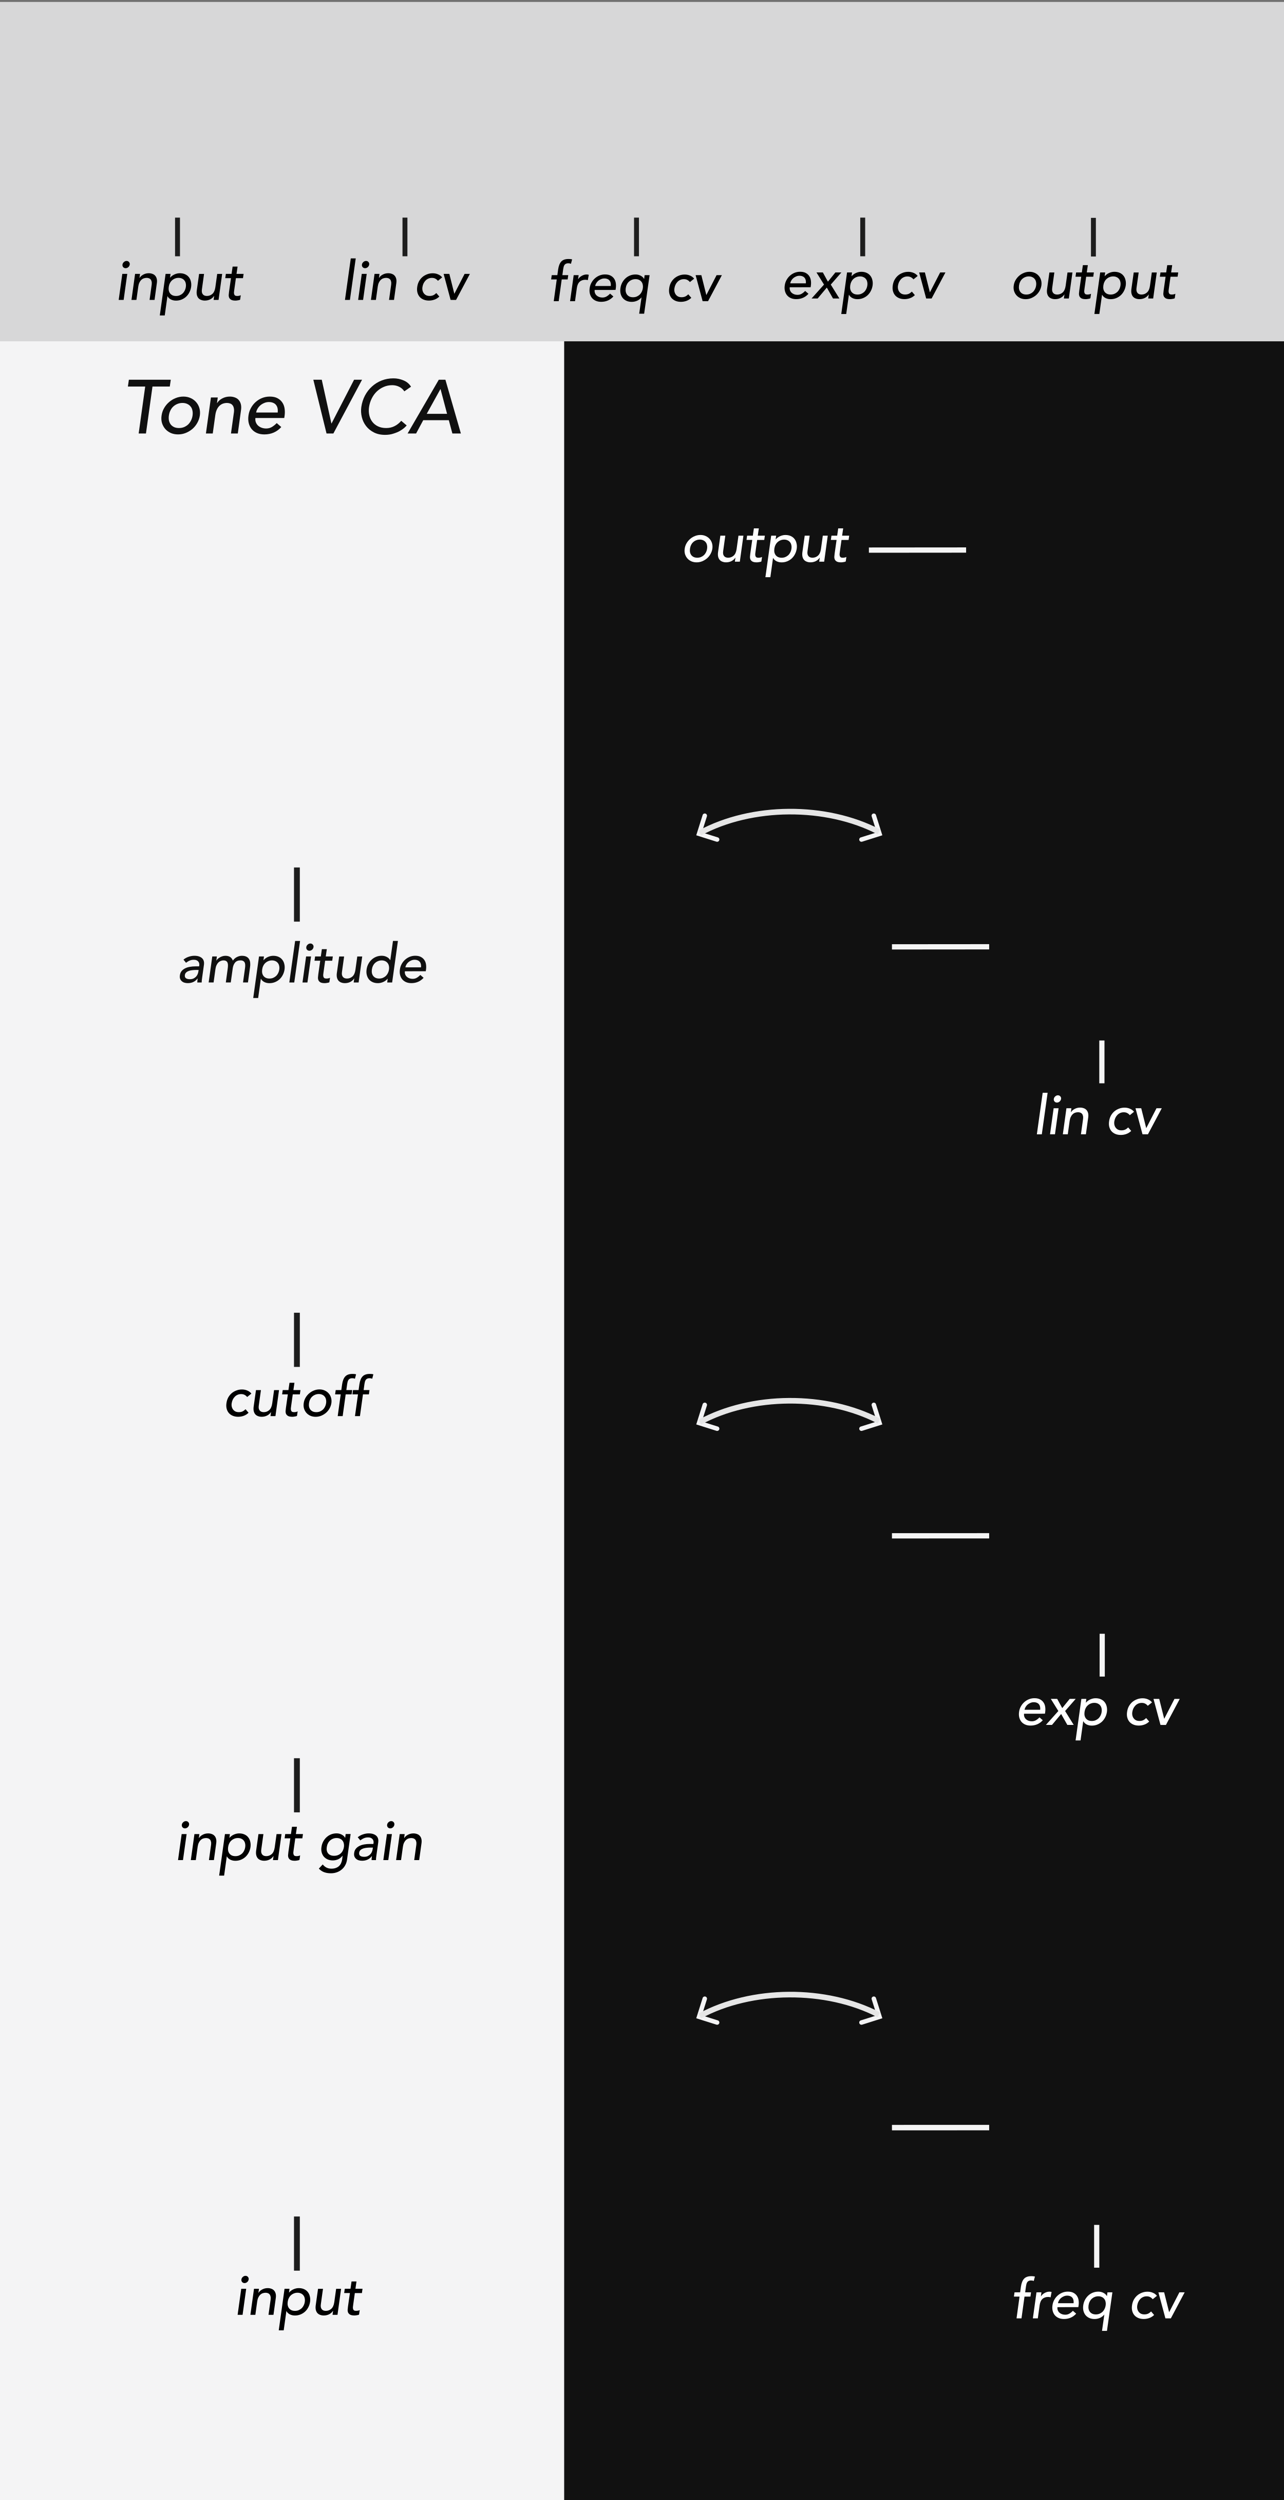 <?xml version="1.0" encoding="UTF-8" standalone="no"?>
<!-- Created with Inkscape (http://www.inkscape.org/) -->

<svg
   width="66.04mm"
   height="128.5mm"
   viewBox="0 0 66.04 128.5"
   version="1.1"
   id="svg5"
   inkscape:version="1.2.2 (b0a84865, 2022-12-01)"
   sodipodi:docname="VCA.svg"
   xml:space="preserve"
   xmlns:inkscape="http://www.inkscape.org/namespaces/inkscape"
   xmlns:sodipodi="http://sodipodi.sourceforge.net/DTD/sodipodi-0.dtd"
   xmlns="http://www.w3.org/2000/svg"
   xmlns:svg="http://www.w3.org/2000/svg"><rect x="0" y="0" width="66.04" height="128.5" fill="#808080" stroke="none"/><sodipodi:namedview
     id="namedview7"
     pagecolor="#505050"
     bordercolor="#eeeeee"
     borderopacity="1"
     inkscape:showpageshadow="0"
     inkscape:pageopacity="0"
     inkscape:pagecheckerboard="0"
     inkscape:deskcolor="#505050"
     inkscape:document-units="mm"
     showgrid="true"
     inkscape:zoom="3.9000686"
     inkscape:cx="127.43366"
     inkscape:cy="213.84239"
     inkscape:window-width="1720"
     inkscape:window-height="1301"
     inkscape:window-x="1720"
     inkscape:window-y="25"
     inkscape:window-maximized="0"
     inkscape:current-layer="layer1"><inkscape:grid
       type="xygrid"
       id="grid9"
       dotted="true"
       originx="0"
       originy="0" /></sodipodi:namedview><defs
     id="defs2"><rect
       x="17.347"
       y="83.842"
       width="51.429"
       height="12.432"
       id="rect6483" /><rect
       x="120"
       y="30"
       width="370"
       height="30"
       id="rect17859" /></defs><g
     inkscape:label="elements"
     inkscape:groupmode="layer"
     id="layer1"><rect
       style="fill:#f4f4f5;fill-opacity:1;stroke-width:0.17"
       id="rect790"
       width="66.04"
       height="128.5"
       x="0"
       y="0.1"
       inkscape:label="module surface" /><path
       style="fill:none;fill-opacity:1;stroke:#1d1d1d;stroke-width:0.3;stroke-linejoin:bevel;stroke-dasharray:none;stroke-opacity:1"
       d="m 15.271,116.7 v -2.784"
       id="path29540-4" /><path
       style="display:inline;fill:none;fill-opacity:1;stroke:#1d1d1d;stroke-width:0.3;stroke-linejoin:bevel;stroke-dasharray:none;stroke-opacity:1"
       d="M 15.271,47.368 V 44.584"
       id="path29540-5-7" /><rect
       style="display:inline;fill:#000000;fill-opacity:0.929;stroke:#010101;stroke-width:0;stroke-linejoin:bevel;stroke-dasharray:none;stroke-opacity:1"
       id="rect25669"
       width="37.023"
       height="110.958"
       x="29.017"
       y="17.542"
       inkscape:label="black surface" /><path
       style="display:inline;fill:#000000;fill-opacity:1;stroke:#f5f5f5;stroke-width:0.271;stroke-linejoin:bevel;stroke-dasharray:none;stroke-opacity:1"
       d="m 49.69,28.269 -5,0.004"
       id="path25598-6"
       inkscape:label="path25598" /><g
       id="g104252-7-3"
       transform="translate(-17.348,8.859)"><g
         id="g96864-6-0-9-7"
         transform="matrix(-1,0,0,1,67.907,2.717)"
         style="fill:#f4f4f5;fill-opacity:1"><path
           style="color:#000000;fill:#f4f4f5;fill-opacity:1;stroke-linecap:round;-inkscape-stroke:none"
           d="m 14.277,91.037 a 0.115,0.115 0 0 0 -0.076,0.145 l 0.26,0.822 -0.822,0.258 a 0.115,0.115 0 0 0 -0.074,0.143 0.115,0.115 0 0 0 0.145,0.076 l 1.039,-0.328 -0.328,-1.039 a 0.115,0.115 0 0 0 -0.143,-0.076 z"
           id="path96866-3-5-6-0" /></g><g
         id="g96864-6-0-7-9-1"
         transform="translate(47.981,2.717)"
         style="fill:#f4f4f5;fill-opacity:1"><path
           style="color:#000000;fill:#f4f4f5;fill-opacity:1;stroke-linecap:round;-inkscape-stroke:none"
           d="m 14.277,91.037 a 0.115,0.115 0 0 0 -0.076,0.145 l 0.26,0.822 -0.822,0.258 a 0.115,0.115 0 0 0 -0.074,0.143 0.115,0.115 0 0 0 0.145,0.076 l 1.039,-0.328 -0.328,-1.039 a 0.115,0.115 0 0 0 -0.143,-0.076 z"
           id="path96866-3-5-4-0-3" /></g><path
         id="path96874-9-3-5-4"
         style="color:#000000;fill:#e6e6e6;fill-opacity:1;stroke:none;stroke-width:0.3;stroke-linejoin:bevel;stroke-dasharray:none;stroke-opacity:1;paint-order:normal"
         d="m 57.929,93.509 c -1.652,0.01 -3.298,0.385 -4.658,1.121 l 0.135,0.248 c 2.621,-1.419 6.419,-1.444 9.082,-0.057 l 0.131,-0.25 c -1.38,-0.719 -3.038,-1.073 -4.69,-1.062 z" /></g><g
       id="g104252-7-1"
       transform="translate(-17.348,-51.94)"><g
         id="g96864-6-0-9-1"
         transform="matrix(-1,0,0,1,67.907,2.717)"
         style="fill:#f4f4f5;fill-opacity:1"><path
           style="color:#000000;fill:#f4f4f5;fill-opacity:1;stroke-linecap:round;-inkscape-stroke:none"
           d="m 14.277,91.037 a 0.115,0.115 0 0 0 -0.076,0.145 l 0.26,0.822 -0.822,0.258 a 0.115,0.115 0 0 0 -0.074,0.143 0.115,0.115 0 0 0 0.145,0.076 l 1.039,-0.328 -0.328,-1.039 a 0.115,0.115 0 0 0 -0.143,-0.076 z"
           id="path96866-3-5-6-5" /></g><g
         id="g96864-6-0-7-9-0"
         transform="translate(47.981,2.717)"
         style="fill:#f4f4f5;fill-opacity:1"><path
           style="color:#000000;fill:#f4f4f5;fill-opacity:1;stroke-linecap:round;-inkscape-stroke:none"
           d="m 14.277,91.037 a 0.115,0.115 0 0 0 -0.076,0.145 l 0.26,0.822 -0.822,0.258 a 0.115,0.115 0 0 0 -0.074,0.143 0.115,0.115 0 0 0 0.145,0.076 l 1.039,-0.328 -0.328,-1.039 a 0.115,0.115 0 0 0 -0.143,-0.076 z"
           id="path96866-3-5-4-0-0" /></g><path
         id="path96874-9-3-5-8"
         style="color:#000000;fill:#e6e6e6;fill-opacity:1;stroke:none;stroke-width:0.3;stroke-linejoin:bevel;stroke-dasharray:none;stroke-opacity:1;paint-order:normal"
         d="m 57.929,93.509 c -1.652,0.01 -3.298,0.385 -4.658,1.121 l 0.135,0.248 c 2.621,-1.419 6.419,-1.444 9.082,-0.057 l 0.131,-0.25 c -1.38,-0.719 -3.038,-1.073 -4.69,-1.062 z" /></g><g
       id="g104252-7"
       transform="translate(-17.348,-21.661)"><g
         id="g96864-6-0-9"
         transform="matrix(-1,0,0,1,67.907,2.717)"
         style="fill:#f4f4f5;fill-opacity:1"><path
           style="color:#000000;fill:#f4f4f5;fill-opacity:1;stroke-linecap:round;-inkscape-stroke:none"
           d="m 14.277,91.037 a 0.115,0.115 0 0 0 -0.076,0.145 l 0.26,0.822 -0.822,0.258 a 0.115,0.115 0 0 0 -0.074,0.143 0.115,0.115 0 0 0 0.145,0.076 l 1.039,-0.328 -0.328,-1.039 a 0.115,0.115 0 0 0 -0.143,-0.076 z"
           id="path96866-3-5-6" /></g><g
         id="g96864-6-0-7-9"
         transform="translate(47.981,2.717)"
         style="fill:#f4f4f5;fill-opacity:1"><path
           style="color:#000000;fill:#f4f4f5;fill-opacity:1;stroke-linecap:round;-inkscape-stroke:none"
           d="m 14.277,91.037 a 0.115,0.115 0 0 0 -0.076,0.145 l 0.26,0.822 -0.822,0.258 a 0.115,0.115 0 0 0 -0.074,0.143 0.115,0.115 0 0 0 0.145,0.076 l 1.039,-0.328 -0.328,-1.039 a 0.115,0.115 0 0 0 -0.143,-0.076 z"
           id="path96866-3-5-4-0" /></g><path
         id="path96874-9-3-5"
         style="color:#000000;fill:#e6e6e6;fill-opacity:1;stroke:none;stroke-width:0.3;stroke-linejoin:bevel;stroke-dasharray:none;stroke-opacity:1;paint-order:normal"
         d="m 57.929,93.509 c -1.652,0.01 -3.298,0.385 -4.658,1.121 l 0.135,0.248 c 2.621,-1.419 6.419,-1.444 9.082,-0.057 l 0.131,-0.25 c -1.38,-0.719 -3.038,-1.073 -4.69,-1.062 z" /></g><path
       style="display:inline;fill:none;fill-opacity:1;stroke:#f5f5f5;stroke-width:0.267;stroke-linejoin:bevel;stroke-dasharray:none;stroke-opacity:1"
       d="m 56.407,116.548 v -2.2"
       id="path29540-1-1" /><path
       style="fill:none;fill-opacity:1;stroke:#f5f5f5;stroke-width:0.267;stroke-linejoin:bevel;stroke-dasharray:none;stroke-opacity:1"
       d="m 56.673,55.676 v -2.2"
       id="path29540-1-2" /><path
       style="fill:none;fill-opacity:1;stroke:#f5f5f5;stroke-width:0.267;stroke-linejoin:bevel;stroke-dasharray:none;stroke-opacity:1"
       d="m 56.69,86.168 v -2.2"
       id="path29540-1" /><path
       style="fill:#000000;fill-opacity:1;stroke:#f5f5f5;stroke-width:0.281;stroke-linejoin:bevel;stroke-dasharray:none;stroke-opacity:1"
       d="m 50.876,109.347 -5,0.002"
       id="path25598-9" /><path
       id="rect8175"
       style="fill-opacity:0.119;stroke-width:0;stroke-linejoin:bevel"
       d="M 0,0 H 66.04 V 17.542 H 0 Z" /><path
       style="fill:#000000;fill-opacity:1;stroke:#f5f5f5;stroke-width:0.272;stroke-linejoin:bevel;stroke-dasharray:none;stroke-opacity:1"
       d="m 50.876,78.932 -5,0.002"
       id="path25598-1" /><path
       style="display:inline;fill:#000000;fill-opacity:1;stroke:#f5f5f5;stroke-width:0.271;stroke-linejoin:bevel;stroke-dasharray:none;stroke-opacity:1"
       d="m 50.876,48.66 -5,0.004"
       id="path25598"
       inkscape:label="path25598" /><path
       style="display:inline;fill:none;fill-opacity:1;stroke:#1d1d1d;stroke-width:0.253;stroke-linejoin:bevel;stroke-dasharray:none;stroke-opacity:1"
       d="M 56.238,13.184 V 11.196"
       id="path29540-5-8-8" /><path
       style="display:inline;fill:none;fill-opacity:1;stroke:#1d1d1d;stroke-width:0.253;stroke-linejoin:bevel;stroke-dasharray:none;stroke-opacity:1"
       d="M 44.372,13.171 V 11.184"
       id="path29540-5-8-0" /><path
       style="display:inline;fill:none;fill-opacity:1;stroke:#1d1d1d;stroke-width:0.253;stroke-linejoin:bevel;stroke-dasharray:none;stroke-opacity:1"
       d="M 32.737,13.171 V 11.184"
       id="path29540-5-8-5" /><path
       style="display:inline;fill:none;fill-opacity:1;stroke:#1d1d1d;stroke-width:0.253;stroke-linejoin:bevel;stroke-dasharray:none;stroke-opacity:1"
       d="M 20.828,13.171 V 11.184"
       id="path29540-5-8-2" /><path
       style="display:inline;fill:none;fill-opacity:1;stroke:#1d1d1d;stroke-width:0.253;stroke-linejoin:bevel;stroke-dasharray:none;stroke-opacity:1"
       d="M 9.13,13.171 V 11.184"
       id="path29540-5-8" /><path
       style="display:inline;fill:none;fill-opacity:1;stroke:#1d1d1d;stroke-width:0.3;stroke-linejoin:bevel;stroke-dasharray:none;stroke-opacity:1"
       d="M 15.271,70.253 V 67.469"
       id="path29540-5" /><path
       style="fill:none;fill-opacity:1;stroke:#1d1d1d;stroke-width:0.3;stroke-linejoin:bevel;stroke-dasharray:none;stroke-opacity:1"
       d="M 15.271,93.146 V 90.363"
       id="path29540" /><g
       aria-label="Tone VCA"
       transform="matrix(0.366,0,0,0.366,-0.15,-11.841)"
       id="text6481"
       style="font-style:oblique;font-weight:500;font-size:10.667px;font-family:Avenir;-inkscape-font-specification:'Avenir, Medium Oblique';white-space:pre;shape-inside:url(#rect6483);fill:#101010;stroke-width:25.141;stroke-linejoin:bevel"><path
         d="m 20.814,86.633 h -2.432 l 0.139,-0.96 h 2.443 1.024 2.421 l -0.139,0.96 h -2.432 l -0.917,6.592 h -1.024 z"
         id="path7411" /><path
         d="m 24.142,90.697 q -0.053,0.384 0.011,0.715 0.075,0.32 0.256,0.555 0.181,0.224 0.469,0.363 0.299,0.128 0.683,0.128 0.384,0 0.704,-0.128 0.331,-0.139 0.576,-0.363 0.245,-0.235 0.405,-0.555 0.171,-0.331 0.224,-0.715 0.053,-0.384 -0.021,-0.704 -0.064,-0.331 -0.256,-0.555 -0.181,-0.235 -0.469,-0.363 -0.288,-0.139 -0.672,-0.139 -0.384,0 -0.715,0.139 -0.32,0.128 -0.576,0.363 -0.245,0.224 -0.405,0.555 -0.16,0.32 -0.213,0.704 z m -1.024,0 q 0.075,-0.555 0.352,-1.035 0.277,-0.48 0.693,-0.843 0.416,-0.363 0.928,-0.565 0.523,-0.213 1.088,-0.213 0.565,0 1.024,0.213 0.459,0.203 0.768,0.565 0.32,0.363 0.459,0.843 0.139,0.48 0.064,1.035 -0.085,0.555 -0.363,1.045 -0.267,0.48 -0.683,0.843 -0.416,0.352 -0.939,0.565 -0.512,0.203 -1.077,0.203 -0.565,0 -1.035,-0.203 -0.459,-0.213 -0.768,-0.565 -0.309,-0.363 -0.459,-0.843 -0.139,-0.491 -0.053,-1.045 z"
         id="path7413" /><path
         d="m 30.052,88.169 h 0.96 l -0.107,0.779 h 0.021 q 0.245,-0.405 0.725,-0.651 0.48,-0.256 1.067,-0.256 0.363,0 0.683,0.117 0.32,0.107 0.533,0.341 0.224,0.235 0.32,0.608 0.096,0.363 0.021,0.864 L 33.828,93.225 h -0.96 l 0.416,-2.987 q 0.043,-0.352 -0.021,-0.597 -0.053,-0.256 -0.192,-0.405 -0.128,-0.16 -0.331,-0.224 -0.203,-0.075 -0.427,-0.075 -0.299,0 -0.576,0.096 -0.267,0.096 -0.491,0.309 -0.213,0.203 -0.363,0.523 -0.149,0.32 -0.213,0.757 l -0.363,2.603 H 29.348 Z"
         id="path7415" /><path
         d="m 36.302,91.049 q -0.043,0.331 0.064,0.608 0.107,0.267 0.309,0.459 0.213,0.192 0.501,0.299 0.299,0.107 0.629,0.107 0.448,0 0.8,-0.203 0.363,-0.213 0.693,-0.555 l 0.64,0.555 q -0.939,1.035 -2.379,1.035 -0.597,0 -1.056,-0.203 -0.448,-0.203 -0.736,-0.555 -0.288,-0.363 -0.405,-0.843 -0.117,-0.491 -0.032,-1.056 0.075,-0.565 0.341,-1.045 0.267,-0.491 0.661,-0.843 0.405,-0.363 0.907,-0.565 0.512,-0.203 1.077,-0.203 0.672,0 1.099,0.235 0.437,0.235 0.683,0.619 0.245,0.373 0.309,0.853 0.064,0.469 0,0.96 l -0.053,0.341 z m 3.136,-0.768 q 0.032,-0.32 -0.021,-0.587 -0.053,-0.267 -0.203,-0.459 -0.149,-0.203 -0.405,-0.309 -0.256,-0.117 -0.619,-0.117 -0.352,0 -0.661,0.139 -0.309,0.128 -0.555,0.341 -0.235,0.213 -0.384,0.48 -0.149,0.256 -0.181,0.512 z"
         id="path7417" /><path
         d="m 44.441,85.673 h 1.184 l 1.355,6.144 h 0.021 l 3.168,-6.144 h 1.12 l -4.032,7.552 h -0.96 z"
         id="path7419" /><path
         d="m 57.23,87.305 q -0.267,-0.416 -0.725,-0.64 -0.459,-0.224 -0.981,-0.224 -0.64,0 -1.195,0.245 -0.544,0.235 -0.981,0.651 -0.427,0.416 -0.704,0.981 -0.277,0.555 -0.373,1.195 -0.085,0.597 0.032,1.131 0.117,0.533 0.427,0.939 0.309,0.405 0.8,0.64 0.491,0.235 1.152,0.235 0.651,0 1.173,-0.267 0.533,-0.267 0.939,-0.747 l 0.768,0.651 q -0.096,0.117 -0.341,0.341 -0.245,0.213 -0.629,0.437 -0.384,0.213 -0.907,0.373 -0.512,0.171 -1.163,0.171 -0.896,0 -1.568,-0.341 -0.672,-0.341 -1.099,-0.896 -0.427,-0.555 -0.597,-1.248 -0.171,-0.704 -0.075,-1.419 0.128,-0.875 0.512,-1.611 0.395,-0.747 0.992,-1.28 0.597,-0.544 1.365,-0.843 0.768,-0.299 1.643,-0.299 0.747,0 1.419,0.288 0.683,0.277 1.056,0.885 z"
         id="path7421" /><path
         d="m 62.073,85.673 h 0.928 l 2.176,7.552 h -1.195 l -0.501,-1.867 h -3.595 l -1.003,1.867 h -1.195 z m 1.163,4.789 -0.917,-3.467 h -0.021 l -1.92,3.467 z"
         id="path7423" /></g><g
       aria-label="amplitude"
       id="text546"
       style="font-style:oblique;font-weight:500;font-size:2.822px;font-family:Avenir;-inkscape-font-specification:'Avenir, Medium Oblique';fill:#101010;stroke-width:6.652;stroke-linejoin:bevel"
       transform="translate(0,6.563)"><path
         d="m 9.436,42.757 q 0.121,-0.099 0.268,-0.147 0.15,-0.051 0.291,-0.051 0.147,0 0.248,0.037 0.102,0.037 0.161,0.099 0.059,0.062 0.079,0.144 0.02,0.079 0.009,0.167 l -0.096,0.683 q -0.011,0.071 -0.017,0.13 -0.006,0.059 -0.006,0.113 h -0.226 q 0.003,-0.051 0.006,-0.102 0.006,-0.051 0.014,-0.102 h -0.006 q -0.104,0.13 -0.229,0.183 -0.121,0.054 -0.274,0.054 -0.093,0 -0.175,-0.025 -0.079,-0.025 -0.135,-0.076 -0.056,-0.051 -0.085,-0.124 -0.025,-0.076 -0.011,-0.175 0.017,-0.13 0.087,-0.217 0.071,-0.087 0.178,-0.141 0.11,-0.056 0.246,-0.079 0.138,-0.025 0.291,-0.025 h 0.186 l 0.009,-0.056 q 0.009,-0.051 -0.006,-0.102 -0.011,-0.051 -0.045,-0.09 -0.034,-0.042 -0.09,-0.065 -0.056,-0.025 -0.138,-0.025 -0.073,0 -0.133,0.014 -0.056,0.014 -0.104,0.037 -0.045,0.02 -0.087,0.048 -0.04,0.028 -0.079,0.054 z m 0.643,0.531 q -0.09,0 -0.186,0.011 -0.096,0.009 -0.178,0.037 -0.082,0.028 -0.138,0.079 -0.056,0.051 -0.068,0.13 -0.017,0.116 0.054,0.167 0.071,0.051 0.203,0.051 0.104,0 0.181,-0.034 0.079,-0.037 0.133,-0.093 0.054,-0.056 0.082,-0.124 0.031,-0.071 0.04,-0.138 l 0.014,-0.085 z"
         id="path847" /><path
         d="m 10.918,42.594 h 0.237 l -0.028,0.209 h 0.006 q 0.014,-0.028 0.054,-0.071 0.04,-0.042 0.102,-0.079 0.062,-0.04 0.138,-0.065 0.079,-0.028 0.169,-0.028 0.291,0 0.381,0.248 0.085,-0.124 0.212,-0.186 0.127,-0.062 0.248,-0.062 0.155,0 0.246,0.051 0.093,0.051 0.135,0.135 0.045,0.082 0.051,0.189 0.009,0.104 -0.009,0.217 l -0.107,0.779 h -0.254 l 0.104,-0.745 q 0.011,-0.076 0.009,-0.147 0,-0.071 -0.023,-0.124 -0.023,-0.054 -0.076,-0.085 -0.051,-0.034 -0.144,-0.034 -0.183,0 -0.279,0.113 -0.093,0.113 -0.119,0.291 l -0.102,0.731 h -0.254 l 0.096,-0.7 q 0.014,-0.096 0.014,-0.175 0.003,-0.079 -0.02,-0.135 -0.02,-0.059 -0.071,-0.09 -0.051,-0.034 -0.144,-0.034 -0.068,0 -0.135,0.028 -0.068,0.025 -0.124,0.079 -0.054,0.054 -0.093,0.138 -0.04,0.082 -0.056,0.195 l -0.096,0.694 h -0.254 z"
         id="path849" /><path
         d="m 13.322,42.594 h 0.254 l -0.025,0.192 h 0.006 q 0.09,-0.107 0.226,-0.167 0.135,-0.059 0.271,-0.059 0.155,0 0.274,0.054 0.119,0.054 0.192,0.15 0.076,0.096 0.104,0.226 0.031,0.127 0.011,0.274 -0.023,0.15 -0.09,0.279 -0.065,0.127 -0.167,0.223 -0.102,0.093 -0.234,0.147 -0.133,0.054 -0.288,0.054 -0.144,0 -0.262,-0.059 -0.119,-0.062 -0.172,-0.167 h -0.006 l -0.138,0.988 h -0.254 z m 0.666,0.203 q -0.102,0 -0.189,0.037 -0.085,0.034 -0.152,0.096 -0.065,0.059 -0.107,0.147 -0.042,0.085 -0.056,0.186 -0.014,0.102 0.003,0.189 0.02,0.085 0.068,0.147 0.048,0.059 0.124,0.096 0.079,0.034 0.181,0.034 0.102,0 0.186,-0.034 0.087,-0.037 0.152,-0.096 0.065,-0.062 0.107,-0.147 0.045,-0.087 0.059,-0.189 0.014,-0.102 -0.006,-0.186 -0.017,-0.087 -0.068,-0.147 -0.048,-0.062 -0.124,-0.096 -0.076,-0.037 -0.178,-0.037 z"
         id="path851" /><path
         d="m 15.179,41.798 h 0.254 l -0.299,2.134 h -0.254 z"
         id="path853" /><path
         d="m 15.744,42.594 h 0.254 l -0.186,1.338 h -0.254 z m 0.009,-0.48 q 0.011,-0.076 0.073,-0.13 0.062,-0.056 0.138,-0.056 0.076,0 0.124,0.056 0.048,0.054 0.037,0.13 -0.011,0.076 -0.073,0.133 -0.062,0.054 -0.138,0.054 -0.076,0 -0.124,-0.054 -0.048,-0.056 -0.037,-0.133 z"
         id="path855" /><path
         d="m 17.087,42.814 h -0.364 l -0.085,0.607 q -0.009,0.056 -0.014,0.113 -0.003,0.054 0.009,0.099 0.011,0.042 0.045,0.071 0.037,0.025 0.11,0.025 0.045,0 0.093,-0.009 0.051,-0.009 0.093,-0.031 l -0.034,0.231 q -0.025,0.014 -0.059,0.023 -0.031,0.009 -0.065,0.011 -0.031,0.006 -0.062,0.009 -0.028,0.003 -0.048,0.003 -0.147,0 -0.223,-0.04 -0.073,-0.042 -0.104,-0.107 -0.028,-0.065 -0.025,-0.144 0.006,-0.082 0.017,-0.164 l 0.099,-0.697 h -0.294 l 0.031,-0.22 h 0.294 l 0.054,-0.375 h 0.254 l -0.054,0.375 h 0.364 z"
         id="path857" /><path
         d="m 18.445,43.932 h -0.254 l 0.028,-0.206 h -0.006 q -0.065,0.107 -0.192,0.175 -0.127,0.065 -0.282,0.065 -0.099,0 -0.183,-0.031 -0.082,-0.028 -0.141,-0.09 -0.056,-0.062 -0.082,-0.158 -0.025,-0.099 -0.009,-0.231 l 0.121,-0.861 h 0.254 l -0.11,0.79 q -0.014,0.093 0,0.161 0.017,0.065 0.054,0.107 0.037,0.04 0.09,0.059 0.054,0.017 0.113,0.017 0.158,0 0.279,-0.104 0.121,-0.107 0.155,-0.341 l 0.096,-0.689 h 0.254 z"
         id="path859" /><path
         d="m 20.169,43.932 h -0.254 l 0.025,-0.192 h -0.006 q -0.09,0.107 -0.226,0.167 -0.135,0.059 -0.271,0.059 -0.155,0 -0.274,-0.054 -0.119,-0.054 -0.195,-0.15 -0.073,-0.096 -0.104,-0.223 -0.031,-0.127 -0.009,-0.277 0.02,-0.15 0.087,-0.277 0.068,-0.13 0.169,-0.223 0.102,-0.096 0.234,-0.15 0.133,-0.054 0.288,-0.054 0.144,0 0.26,0.062 0.119,0.059 0.175,0.164 h 0.006 l 0.138,-0.988 h 0.254 z m -0.666,-0.203 q 0.102,0 0.186,-0.034 0.087,-0.037 0.152,-0.096 0.065,-0.062 0.107,-0.147 0.045,-0.087 0.059,-0.189 0.014,-0.102 -0.006,-0.186 -0.017,-0.087 -0.068,-0.147 -0.048,-0.062 -0.124,-0.096 -0.076,-0.037 -0.178,-0.037 -0.102,0 -0.189,0.037 -0.085,0.034 -0.152,0.096 -0.065,0.059 -0.107,0.147 -0.042,0.085 -0.056,0.186 -0.014,0.102 0.003,0.189 0.02,0.085 0.068,0.147 0.048,0.059 0.124,0.096 0.079,0.034 0.181,0.034 z"
         id="path861" /><path
         d="m 20.824,43.356 q -0.011,0.087 0.017,0.161 0.028,0.071 0.082,0.121 0.056,0.051 0.133,0.079 0.079,0.028 0.167,0.028 0.119,0 0.212,-0.054 0.096,-0.056 0.183,-0.147 l 0.169,0.147 q -0.248,0.274 -0.629,0.274 -0.158,0 -0.279,-0.054 -0.119,-0.054 -0.195,-0.147 -0.076,-0.096 -0.107,-0.223 -0.031,-0.13 -0.009,-0.279 0.02,-0.15 0.09,-0.277 0.071,-0.13 0.175,-0.223 0.107,-0.096 0.24,-0.15 0.135,-0.054 0.285,-0.054 0.178,0 0.291,0.062 0.116,0.062 0.181,0.164 0.065,0.099 0.082,0.226 0.017,0.124 0,0.254 l -0.014,0.09 z m 0.83,-0.203 q 0.009,-0.085 -0.006,-0.155 -0.014,-0.071 -0.054,-0.121 -0.04,-0.054 -0.107,-0.082 -0.068,-0.031 -0.164,-0.031 -0.093,0 -0.175,0.037 -0.082,0.034 -0.147,0.09 -0.062,0.056 -0.102,0.127 -0.04,0.068 -0.048,0.135 z"
         id="path863" /></g></g><g
     inkscape:groupmode="layer"
     id="layer3"
     inkscape:label="text"
     style="display:inline"><g
       aria-label="lin cv"
       id="text1892-0-5-8"
       style="font-style:oblique;font-weight:500;font-size:2.822px;font-family:Avenir;-inkscape-font-specification:'Avenir, Medium Oblique';stroke-width:0;stroke-linejoin:bevel"
       inkscape:label="txt - hw_lin_cv"
       transform="translate(-35.409,-2.046)"><path
         d="m 53.451,15.327 h 0.254 l -0.299,2.134 h -0.254 z"
         id="path5909" /><path
         d="m 54.016,16.123 h 0.254 l -0.186,1.338 h -0.254 z m 0.009,-0.48 q 0.011,-0.076 0.073,-0.13 0.062,-0.056 0.138,-0.056 0.076,0 0.124,0.056 0.048,0.054 0.037,0.13 -0.011,0.076 -0.073,0.133 -0.062,0.054 -0.138,0.054 -0.076,0 -0.124,-0.054 -0.048,-0.056 -0.037,-0.133 z"
         id="path5911" /><path
         d="m 54.673,16.123 h 0.254 l -0.028,0.206 h 0.006 q 0.065,-0.107 0.192,-0.172 0.127,-0.068 0.282,-0.068 0.096,0 0.181,0.031 0.085,0.028 0.141,0.09 0.059,0.062 0.085,0.161 0.025,0.096 0.006,0.229 l -0.119,0.861 h -0.254 l 0.11,-0.79 q 0.011,-0.093 -0.006,-0.158 -0.014,-0.068 -0.051,-0.107 -0.034,-0.042 -0.087,-0.059 -0.054,-0.02 -0.113,-0.02 -0.079,0 -0.152,0.025 -0.071,0.025 -0.13,0.082 -0.056,0.054 -0.096,0.138 -0.04,0.085 -0.056,0.2 l -0.096,0.689 h -0.254 z"
         id="path5913" /><path
         d="m 57.933,16.478 q -0.059,-0.073 -0.133,-0.11 -0.071,-0.04 -0.178,-0.04 -0.104,0 -0.189,0.04 -0.082,0.037 -0.144,0.104 -0.062,0.065 -0.102,0.152 -0.037,0.085 -0.051,0.178 -0.014,0.093 0.006,0.178 0.02,0.082 0.068,0.144 0.048,0.062 0.121,0.099 0.076,0.034 0.175,0.034 0.107,0 0.189,-0.037 0.082,-0.04 0.155,-0.113 l 0.155,0.181 q -0.116,0.11 -0.254,0.158 -0.135,0.048 -0.282,0.048 -0.155,0 -0.277,-0.051 -0.121,-0.051 -0.2,-0.141 -0.079,-0.093 -0.113,-0.22 -0.034,-0.13 -0.011,-0.285 0.02,-0.155 0.087,-0.285 0.071,-0.13 0.175,-0.223 0.107,-0.093 0.243,-0.144 0.135,-0.054 0.294,-0.054 0.147,0 0.271,0.054 0.127,0.051 0.212,0.158 z"
         id="path5915" /><path
         d="m 58.226,16.123 h 0.294 l 0.257,1.024 0.528,-1.024 h 0.271 l -0.711,1.338 h -0.279 z"
         id="path5917" /></g><g
       aria-label="exp cv"
       id="text1892-0-5-2"
       style="font-style:oblique;font-weight:500;font-size:2.822px;font-family:Avenir;-inkscape-font-specification:'Avenir, Medium Oblique';stroke-width:0;stroke-linejoin:bevel"
       inkscape:label="txt - hw_exp_cv"
       transform="translate(0,-2.117)"><path
         d="m 40.618,16.882 q -0.011,0.087 0.017,0.161 0.028,0.071 0.082,0.121 0.056,0.051 0.133,0.079 0.079,0.028 0.167,0.028 0.119,0 0.212,-0.054 0.096,-0.056 0.183,-0.147 l 0.169,0.147 q -0.248,0.274 -0.629,0.274 -0.158,0 -0.279,-0.054 -0.119,-0.054 -0.195,-0.147 -0.076,-0.096 -0.107,-0.223 -0.031,-0.13 -0.009,-0.279 0.02,-0.15 0.09,-0.277 0.071,-0.13 0.175,-0.223 0.107,-0.096 0.24,-0.15 0.135,-0.054 0.285,-0.054 0.178,0 0.291,0.062 0.116,0.062 0.181,0.164 0.065,0.099 0.082,0.226 0.017,0.124 0,0.254 l -0.014,0.09 z m 0.83,-0.203 q 0.009,-0.085 -0.006,-0.155 -0.014,-0.071 -0.054,-0.121 -0.04,-0.054 -0.107,-0.082 -0.068,-0.031 -0.164,-0.031 -0.093,0 -0.175,0.037 -0.082,0.034 -0.147,0.09 -0.062,0.056 -0.102,0.127 -0.04,0.068 -0.048,0.135 z"
         id="path5920" /><path
         d="M 42.382,16.743 41.995,16.12 h 0.327 l 0.26,0.474 0.384,-0.474 h 0.308 l -0.545,0.624 0.443,0.714 H 42.845 L 42.526,16.896 42.055,17.457 H 41.742 Z"
         id="path5922" /><path
         d="m 43.567,16.12 h 0.254 l -0.025,0.192 h 0.006 q 0.09,-0.107 0.226,-0.167 0.135,-0.059 0.271,-0.059 0.155,0 0.274,0.054 0.119,0.054 0.192,0.15 0.076,0.096 0.104,0.226 0.031,0.127 0.011,0.274 -0.023,0.15 -0.09,0.279 -0.065,0.127 -0.167,0.223 -0.102,0.093 -0.234,0.147 -0.133,0.054 -0.288,0.054 -0.144,0 -0.262,-0.059 -0.119,-0.062 -0.172,-0.167 h -0.006 l -0.138,0.988 h -0.254 z m 0.666,0.203 q -0.102,0 -0.189,0.037 -0.085,0.034 -0.152,0.096 -0.065,0.059 -0.107,0.147 -0.042,0.085 -0.056,0.186 -0.014,0.102 0.003,0.189 0.02,0.085 0.068,0.147 0.048,0.059 0.124,0.096 0.079,0.034 0.181,0.034 0.102,0 0.186,-0.034 0.087,-0.037 0.152,-0.096 0.065,-0.062 0.107,-0.147 0.045,-0.087 0.059,-0.189 0.014,-0.102 -0.006,-0.186 -0.017,-0.087 -0.068,-0.147 -0.048,-0.062 -0.124,-0.096 -0.076,-0.037 -0.178,-0.037 z"
         id="path5924" /><path
         d="m 46.982,16.475 q -0.059,-0.073 -0.133,-0.11 -0.071,-0.04 -0.178,-0.04 -0.104,0 -0.189,0.04 -0.082,0.037 -0.144,0.104 -0.062,0.065 -0.102,0.152 -0.037,0.085 -0.051,0.178 -0.014,0.093 0.006,0.178 0.02,0.082 0.068,0.144 0.048,0.062 0.121,0.099 0.076,0.034 0.175,0.034 0.107,0 0.189,-0.037 0.082,-0.04 0.155,-0.113 l 0.155,0.181 q -0.116,0.11 -0.254,0.158 -0.135,0.048 -0.282,0.048 -0.155,0 -0.277,-0.051 -0.121,-0.051 -0.2,-0.141 -0.079,-0.093 -0.113,-0.22 -0.034,-0.13 -0.011,-0.285 0.02,-0.155 0.087,-0.285 0.071,-0.13 0.175,-0.223 0.107,-0.093 0.243,-0.144 0.135,-0.054 0.294,-0.054 0.147,0 0.271,0.054 0.127,0.051 0.212,0.158 z"
         id="path5926" /><path
         d="m 47.276,16.12 h 0.294 l 0.257,1.024 0.528,-1.024 h 0.271 l -0.711,1.338 h -0.279 z"
         id="path5928" /></g><g
       aria-label="freq cv"
       id="text1892-0-5-0"
       style="font-style:oblique;font-weight:500;font-size:2.822px;font-family:Avenir;-inkscape-font-specification:'Avenir, Medium Oblique';stroke-width:0;stroke-linejoin:bevel"
       inkscape:label="txt - hw_freq_cv"
       transform="translate(0,-2.117)"><path
         d="m 28.635,16.478 h -0.288 l 0.031,-0.22 h 0.288 l 0.042,-0.299 q 0.04,-0.268 0.158,-0.398 0.121,-0.133 0.373,-0.133 0.042,0 0.087,0.003 0.048,0.003 0.099,0.017 l -0.059,0.226 q -0.034,-0.014 -0.068,-0.02 -0.034,-0.006 -0.073,-0.006 -0.071,0 -0.116,0.023 -0.045,0.02 -0.073,0.059 -0.028,0.04 -0.045,0.096 -0.014,0.054 -0.025,0.124 l -0.042,0.308 h 0.302 l -0.031,0.22 h -0.305 l -0.155,1.118 h -0.254 z"
         id="path5931" /><path
         d="m 29.507,16.258 h 0.254 l -0.028,0.206 h 0.006 q 0.065,-0.107 0.186,-0.172 0.121,-0.068 0.248,-0.068 0.062,0 0.11,0.017 l -0.051,0.274 q -0.031,-0.009 -0.062,-0.014 -0.028,-0.006 -0.059,-0.006 -0.186,0 -0.299,0.104 -0.113,0.104 -0.144,0.325 l -0.093,0.672 h -0.254 z"
         id="path5933" /><path
         d="m 30.585,17.02 q -0.011,0.087 0.017,0.161 0.028,0.071 0.082,0.121 0.056,0.051 0.133,0.079 0.079,0.028 0.167,0.028 0.119,0 0.212,-0.054 0.096,-0.056 0.183,-0.147 l 0.169,0.147 q -0.248,0.274 -0.629,0.274 -0.158,0 -0.279,-0.054 -0.119,-0.054 -0.195,-0.147 -0.076,-0.096 -0.107,-0.223 -0.031,-0.13 -0.009,-0.279 0.02,-0.15 0.09,-0.277 0.071,-0.13 0.175,-0.223 0.107,-0.096 0.24,-0.15 0.135,-0.054 0.285,-0.054 0.178,0 0.291,0.062 0.116,0.062 0.181,0.164 0.065,0.099 0.082,0.226 0.017,0.124 0,0.254 l -0.014,0.09 z m 0.83,-0.203 q 0.009,-0.085 -0.006,-0.155 -0.014,-0.071 -0.054,-0.121 -0.04,-0.054 -0.107,-0.082 -0.068,-0.031 -0.164,-0.031 -0.093,0 -0.175,0.037 -0.082,0.034 -0.147,0.09 -0.062,0.056 -0.102,0.127 -0.04,0.068 -0.048,0.135 z"
         id="path5935" /><path
         d="m 33.13,18.24 h -0.254 l 0.119,-0.835 h -0.006 q -0.082,0.104 -0.217,0.167 -0.135,0.059 -0.279,0.059 -0.155,0 -0.274,-0.054 -0.116,-0.054 -0.192,-0.147 -0.076,-0.096 -0.107,-0.223 -0.031,-0.13 -0.009,-0.279 0.02,-0.147 0.085,-0.274 0.068,-0.13 0.169,-0.226 0.102,-0.096 0.234,-0.15 0.135,-0.054 0.291,-0.054 0.135,0 0.254,0.059 0.121,0.059 0.181,0.167 h 0.006 l 0.025,-0.192 h 0.254 z m -0.443,-1.778 q -0.102,0 -0.189,0.037 -0.085,0.034 -0.152,0.096 -0.065,0.059 -0.107,0.147 -0.042,0.085 -0.056,0.186 -0.014,0.102 0.003,0.189 0.02,0.085 0.068,0.147 0.048,0.059 0.124,0.096 0.079,0.034 0.181,0.034 0.102,0 0.186,-0.034 0.087,-0.037 0.152,-0.096 0.065,-0.062 0.107,-0.147 0.045,-0.087 0.059,-0.189 0.014,-0.102 -0.006,-0.186 -0.017,-0.087 -0.068,-0.147 -0.048,-0.062 -0.124,-0.096 -0.076,-0.037 -0.178,-0.037 z"
         id="path5937" /><path
         d="m 35.484,16.614 q -0.059,-0.073 -0.133,-0.11 -0.071,-0.04 -0.178,-0.04 -0.104,0 -0.189,0.04 -0.082,0.037 -0.144,0.104 -0.062,0.065 -0.102,0.152 -0.037,0.085 -0.051,0.178 -0.014,0.093 0.006,0.178 0.02,0.082 0.068,0.144 0.048,0.062 0.121,0.099 0.076,0.034 0.175,0.034 0.107,0 0.189,-0.037 0.082,-0.04 0.155,-0.113 l 0.155,0.181 q -0.116,0.11 -0.254,0.158 -0.135,0.048 -0.282,0.048 -0.155,0 -0.277,-0.051 -0.121,-0.051 -0.2,-0.141 -0.079,-0.093 -0.113,-0.22 -0.034,-0.13 -0.011,-0.285 0.02,-0.155 0.087,-0.285 0.071,-0.13 0.175,-0.223 0.107,-0.093 0.243,-0.144 0.135,-0.054 0.294,-0.054 0.147,0 0.271,0.054 0.127,0.051 0.212,0.158 z"
         id="path5939" /><path
         d="m 35.778,16.258 h 0.294 l 0.257,1.024 0.528,-1.024 h 0.271 l -0.711,1.338 h -0.279 z"
         id="path5941" /></g><g
       aria-label="input"
       id="text1892-0-5-1"
       style="font-style:oblique;font-weight:500;font-size:2.822px;font-family:Avenir;-inkscape-font-specification:'Avenir, Medium Oblique';stroke-width:0;stroke-linejoin:bevel"
       inkscape:label="txt - hw_input"
       transform="translate(-11.607,-2.065)"><path
         d="m 17.898,16.142 h 0.254 l -0.186,1.338 h -0.254 z m 0.009,-0.48 q 0.011,-0.076 0.073,-0.13 0.062,-0.056 0.138,-0.056 0.076,0 0.124,0.056 0.048,0.054 0.037,0.13 -0.011,0.076 -0.073,0.133 -0.062,0.054 -0.138,0.054 -0.076,0 -0.124,-0.054 -0.048,-0.056 -0.037,-0.133 z"
         id="path5944" /><path
         d="m 18.555,16.142 h 0.254 l -0.028,0.206 h 0.006 q 0.065,-0.107 0.192,-0.172 0.127,-0.068 0.282,-0.068 0.096,0 0.181,0.031 0.085,0.028 0.141,0.09 0.059,0.062 0.085,0.161 0.025,0.096 0.006,0.229 l -0.119,0.861 H 19.3 l 0.11,-0.79 q 0.011,-0.093 -0.006,-0.158 -0.014,-0.068 -0.051,-0.107 -0.034,-0.042 -0.087,-0.059 -0.054,-0.02 -0.113,-0.02 -0.079,0 -0.152,0.025 -0.071,0.025 -0.13,0.082 -0.056,0.054 -0.096,0.138 -0.04,0.085 -0.056,0.2 l -0.096,0.689 h -0.254 z"
         id="path5946" /><path
         d="m 20.124,16.142 h 0.254 l -0.025,0.192 h 0.006 q 0.09,-0.107 0.226,-0.167 0.135,-0.059 0.271,-0.059 0.155,0 0.274,0.054 0.119,0.054 0.192,0.15 0.076,0.096 0.104,0.226 0.031,0.127 0.011,0.274 -0.023,0.15 -0.09,0.279 -0.065,0.127 -0.167,0.223 -0.102,0.093 -0.234,0.147 -0.133,0.054 -0.288,0.054 -0.144,0 -0.262,-0.059 -0.119,-0.062 -0.172,-0.167 h -0.006 l -0.138,0.988 h -0.254 z m 0.666,0.203 q -0.102,0 -0.189,0.037 -0.085,0.034 -0.152,0.096 -0.065,0.059 -0.107,0.147 -0.042,0.085 -0.056,0.186 -0.014,0.102 0.003,0.189 0.02,0.085 0.068,0.147 0.048,0.059 0.124,0.096 0.079,0.034 0.181,0.034 0.102,0 0.186,-0.034 0.087,-0.037 0.152,-0.096 0.065,-0.062 0.107,-0.147 0.045,-0.087 0.059,-0.189 0.014,-0.102 -0.006,-0.186 -0.017,-0.087 -0.068,-0.147 -0.048,-0.062 -0.124,-0.096 -0.076,-0.037 -0.178,-0.037 z"
         id="path5948" /><path
         d="m 22.848,17.479 h -0.254 l 0.028,-0.206 h -0.006 q -0.065,0.107 -0.192,0.175 -0.127,0.065 -0.282,0.065 -0.099,0 -0.183,-0.031 -0.082,-0.028 -0.141,-0.09 -0.056,-0.062 -0.082,-0.158 -0.025,-0.099 -0.009,-0.231 l 0.121,-0.861 h 0.254 l -0.11,0.79 q -0.014,0.093 0,0.161 0.017,0.065 0.054,0.107 0.037,0.04 0.09,0.059 0.054,0.017 0.113,0.017 0.158,0 0.279,-0.104 0.121,-0.107 0.155,-0.341 l 0.096,-0.689 h 0.254 z"
         id="path5950" /><path
         d="m 24.104,16.362 h -0.364 l -0.085,0.607 q -0.009,0.056 -0.014,0.113 -0.003,0.054 0.009,0.099 0.011,0.042 0.045,0.071 0.037,0.025 0.11,0.025 0.045,0 0.093,-0.009 0.051,-0.009 0.093,-0.031 l -0.034,0.231 q -0.025,0.014 -0.059,0.023 -0.031,0.009 -0.065,0.011 -0.031,0.006 -0.062,0.009 -0.028,0.003 -0.048,0.003 -0.147,0 -0.223,-0.04 -0.073,-0.042 -0.104,-0.107 -0.028,-0.065 -0.025,-0.144 0.006,-0.082 0.017,-0.164 l 0.099,-0.697 h -0.294 l 0.031,-0.22 h 0.294 l 0.054,-0.375 h 0.254 l -0.054,0.375 h 0.364 z"
         id="path5952" /></g><g
       aria-label="output"
       id="text1892-0-5-1-4"
       style="font-style:oblique;font-weight:500;font-size:2.822px;font-family:Avenir;-inkscape-font-specification:'Avenir, Medium Oblique';stroke-width:0;stroke-linejoin:bevel"
       inkscape:label="txt - hw_output"
       transform="translate(47.149,-2.117)"><path
         d="m 5.262,16.789 q -0.014,0.102 0.003,0.189 0.02,0.085 0.068,0.147 0.048,0.059 0.124,0.096 0.079,0.034 0.181,0.034 0.102,0 0.186,-0.034 0.087,-0.037 0.152,-0.096 0.065,-0.062 0.107,-0.147 0.045,-0.087 0.059,-0.189 0.014,-0.102 -0.006,-0.186 -0.017,-0.087 -0.068,-0.147 -0.048,-0.062 -0.124,-0.096 -0.076,-0.037 -0.178,-0.037 -0.102,0 -0.189,0.037 -0.085,0.034 -0.152,0.096 -0.065,0.059 -0.107,0.147 -0.042,0.085 -0.056,0.186 z m -0.271,0 q 0.02,-0.147 0.093,-0.274 0.073,-0.127 0.183,-0.223 0.11,-0.096 0.246,-0.15 0.138,-0.056 0.288,-0.056 0.15,0 0.271,0.056 0.121,0.054 0.203,0.15 0.085,0.096 0.121,0.223 0.037,0.127 0.017,0.274 -0.023,0.147 -0.096,0.277 -0.071,0.127 -0.181,0.223 -0.11,0.093 -0.248,0.15 -0.135,0.054 -0.285,0.054 -0.15,0 -0.274,-0.054 -0.121,-0.056 -0.203,-0.15 -0.082,-0.096 -0.121,-0.223 -0.037,-0.13 -0.014,-0.277 z"
         id="path5955" /><path
         d="M 7.824,17.458 H 7.57 l 0.028,-0.206 h -0.006 q -0.065,0.107 -0.192,0.175 -0.127,0.065 -0.282,0.065 -0.099,0 -0.183,-0.031 -0.082,-0.028 -0.141,-0.09 -0.056,-0.062 -0.082,-0.158 -0.025,-0.099 -0.008,-0.231 l 0.121,-0.861 h 0.254 l -0.11,0.79 q -0.014,0.093 0,0.161 0.017,0.065 0.054,0.107 0.037,0.04 0.09,0.059 0.054,0.017 0.113,0.017 0.158,0 0.279,-0.104 0.121,-0.107 0.155,-0.341 l 0.096,-0.689 H 8.01 Z"
         id="path5957" /><path
         d="M 9.08,16.34 H 8.716 l -0.085,0.607 q -0.008,0.056 -0.014,0.113 -0.003,0.054 0.008,0.099 0.011,0.042 0.045,0.071 0.037,0.025 0.11,0.025 0.045,0 0.093,-0.009 0.051,-0.009 0.093,-0.031 l -0.034,0.231 q -0.025,0.014 -0.059,0.023 -0.031,0.009 -0.065,0.011 -0.031,0.006 -0.062,0.009 -0.028,0.003 -0.048,0.003 -0.147,0 -0.223,-0.04 -0.073,-0.042 -0.104,-0.107 -0.028,-0.065 -0.025,-0.144 0.006,-0.082 0.017,-0.164 L 8.462,16.34 H 8.168 l 0.031,-0.22 h 0.294 l 0.054,-0.375 H 8.801 L 8.747,16.12 h 0.364 z"
         id="path5959" /><path
         d="m 9.438,16.12 h 0.254 l -0.025,0.192 h 0.006 q 0.09,-0.107 0.226,-0.167 0.135,-0.059 0.271,-0.059 0.155,0 0.274,0.054 0.119,0.054 0.192,0.15 0.076,0.096 0.104,0.226 0.031,0.127 0.011,0.274 -0.023,0.15 -0.09,0.279 -0.065,0.127 -0.167,0.223 -0.102,0.093 -0.234,0.147 -0.133,0.054 -0.288,0.054 -0.144,0 -0.262,-0.059 -0.119,-0.062 -0.172,-0.167 h -0.006 L 9.393,18.254 H 9.139 Z m 0.666,0.203 q -0.102,0 -0.189,0.037 -0.085,0.034 -0.152,0.096 -0.065,0.059 -0.107,0.147 -0.042,0.085 -0.056,0.186 -0.014,0.102 0.003,0.189 0.02,0.085 0.068,0.147 0.048,0.059 0.124,0.096 0.079,0.034 0.181,0.034 0.102,0 0.186,-0.034 0.087,-0.037 0.152,-0.096 0.065,-0.062 0.107,-0.147 0.045,-0.087 0.059,-0.189 0.014,-0.102 -0.006,-0.186 -0.017,-0.087 -0.068,-0.147 -0.048,-0.062 -0.124,-0.096 -0.076,-0.037 -0.178,-0.037 z"
         id="path5961" /><path
         d="m 12.162,17.458 h -0.254 l 0.028,-0.206 h -0.006 q -0.065,0.107 -0.192,0.175 -0.127,0.065 -0.282,0.065 -0.099,0 -0.183,-0.031 -0.082,-0.028 -0.141,-0.09 -0.056,-0.062 -0.082,-0.158 -0.025,-0.099 -0.009,-0.231 l 0.121,-0.861 h 0.254 l -0.11,0.79 q -0.014,0.093 0,0.161 0.017,0.065 0.054,0.107 0.037,0.04 0.09,0.059 0.054,0.017 0.113,0.017 0.158,0 0.279,-0.104 0.121,-0.107 0.155,-0.341 l 0.096,-0.689 h 0.254 z"
         id="path5963" /><path
         d="m 13.418,16.34 h -0.364 l -0.085,0.607 q -0.009,0.056 -0.014,0.113 -0.003,0.054 0.009,0.099 0.011,0.042 0.045,0.071 0.037,0.025 0.11,0.025 0.045,0 0.093,-0.009 0.051,-0.009 0.093,-0.031 l -0.034,0.231 q -0.025,0.014 -0.059,0.023 -0.031,0.009 -0.065,0.011 -0.031,0.006 -0.062,0.009 -0.028,0.003 -0.048,0.003 -0.147,0 -0.223,-0.04 -0.073,-0.042 -0.104,-0.107 -0.028,-0.065 -0.025,-0.144 0.006,-0.082 0.017,-0.164 l 0.099,-0.697 h -0.294 l 0.031,-0.22 h 0.294 l 0.054,-0.375 h 0.254 l -0.054,0.375 h 0.364 z"
         id="path5965" /></g><g
       aria-label="output"
       id="text1892-6-0-0-8"
       style="font-style:oblique;font-weight:500;font-size:2.822px;font-family:Avenir;-inkscape-font-specification:'Avenir, Medium Oblique';fill:#ffffff;fill-opacity:0.997;stroke-width:0;stroke-linejoin:bevel"
       inkscape:label="txt - loutput"
       inkscape:transform-center-x="0.10493045"
       transform="translate(-17.098,-9.292)"><path
         d="m 52.586,37.49 q -0.014,0.102 0.003,0.189 0.02,0.085 0.068,0.147 0.048,0.059 0.124,0.096 0.079,0.034 0.181,0.034 0.102,0 0.186,-0.034 0.087,-0.037 0.152,-0.096 0.065,-0.062 0.107,-0.147 0.045,-0.087 0.059,-0.189 0.014,-0.102 -0.006,-0.186 -0.017,-0.087 -0.068,-0.147 -0.048,-0.062 -0.124,-0.096 -0.076,-0.037 -0.178,-0.037 -0.102,0 -0.189,0.037 -0.085,0.034 -0.152,0.096 -0.065,0.059 -0.107,0.147 -0.042,0.085 -0.056,0.186 z m -0.271,0 q 0.02,-0.147 0.093,-0.274 0.073,-0.127 0.183,-0.223 0.11,-0.096 0.246,-0.15 0.138,-0.056 0.288,-0.056 0.15,0 0.271,0.056 0.121,0.054 0.203,0.15 0.085,0.096 0.121,0.223 0.037,0.127 0.017,0.274 -0.023,0.147 -0.096,0.277 -0.071,0.127 -0.181,0.223 -0.11,0.093 -0.248,0.15 -0.135,0.054 -0.285,0.054 -0.15,0 -0.274,-0.054 -0.121,-0.056 -0.203,-0.15 -0.082,-0.096 -0.121,-0.223 -0.037,-0.13 -0.014,-0.277 z"
         id="path6268" /><path
         d="m 55.149,38.159 h -0.254 l 0.028,-0.206 h -0.006 q -0.065,0.107 -0.192,0.175 -0.127,0.065 -0.282,0.065 -0.099,0 -0.183,-0.031 -0.082,-0.028 -0.141,-0.09 -0.056,-0.062 -0.082,-0.158 -0.025,-0.099 -0.009,-0.231 l 0.121,-0.861 h 0.254 l -0.11,0.79 q -0.014,0.093 0,0.161 0.017,0.065 0.054,0.107 0.037,0.04 0.09,0.059 0.054,0.017 0.113,0.017 0.158,0 0.279,-0.104 0.121,-0.107 0.155,-0.341 l 0.096,-0.689 h 0.254 z"
         id="path6270" /><path
         d="m 56.405,37.042 h -0.364 l -0.085,0.607 q -0.009,0.056 -0.014,0.113 -0.003,0.054 0.009,0.099 0.011,0.042 0.045,0.071 0.037,0.025 0.11,0.025 0.045,0 0.093,-0.009 0.051,-0.009 0.093,-0.031 l -0.034,0.231 q -0.025,0.014 -0.059,0.023 -0.031,0.009 -0.065,0.011 -0.031,0.006 -0.062,0.009 -0.028,0.003 -0.048,0.003 -0.147,0 -0.223,-0.04 -0.073,-0.042 -0.104,-0.107 -0.028,-0.065 -0.025,-0.144 0.006,-0.082 0.017,-0.164 l 0.099,-0.697 h -0.294 l 0.031,-0.22 h 0.294 l 0.054,-0.375 h 0.254 l -0.054,0.375 h 0.364 z"
         id="path6272" /><path
         d="m 56.763,36.822 h 0.254 l -0.025,0.192 h 0.006 q 0.09,-0.107 0.226,-0.167 0.135,-0.059 0.271,-0.059 0.155,0 0.274,0.054 0.119,0.054 0.192,0.15 0.076,0.096 0.104,0.226 0.031,0.127 0.011,0.274 -0.023,0.15 -0.09,0.279 -0.065,0.127 -0.167,0.223 -0.102,0.093 -0.234,0.147 -0.133,0.054 -0.288,0.054 -0.144,0 -0.262,-0.059 -0.119,-0.062 -0.172,-0.167 h -0.006 l -0.138,0.988 h -0.254 z m 0.666,0.203 q -0.102,0 -0.189,0.037 -0.085,0.034 -0.152,0.096 -0.065,0.059 -0.107,0.147 -0.042,0.085 -0.056,0.186 -0.014,0.102 0.003,0.189 0.02,0.085 0.068,0.147 0.048,0.059 0.124,0.096 0.079,0.034 0.181,0.034 0.102,0 0.186,-0.034 0.087,-0.037 0.152,-0.096 0.065,-0.062 0.107,-0.147 0.045,-0.087 0.059,-0.189 0.014,-0.102 -0.006,-0.186 -0.017,-0.087 -0.068,-0.147 -0.048,-0.062 -0.124,-0.096 -0.076,-0.037 -0.178,-0.037 z"
         id="path6274" /><path
         d="M 59.487,38.159 H 59.233 l 0.028,-0.206 h -0.006 q -0.065,0.107 -0.192,0.175 -0.127,0.065 -0.282,0.065 -0.099,0 -0.183,-0.031 -0.082,-0.028 -0.141,-0.09 -0.056,-0.062 -0.082,-0.158 -0.025,-0.099 -0.009,-0.231 l 0.121,-0.861 h 0.254 l -0.11,0.79 q -0.014,0.093 0,0.161 0.017,0.065 0.054,0.107 0.037,0.04 0.09,0.059 0.054,0.017 0.113,0.017 0.158,0 0.279,-0.104 0.121,-0.107 0.155,-0.341 l 0.096,-0.689 h 0.254 z"
         id="path6276" /><path
         d="m 60.743,37.042 h -0.364 l -0.085,0.607 q -0.009,0.056 -0.014,0.113 -0.003,0.054 0.009,0.099 0.011,0.042 0.045,0.071 0.037,0.025 0.11,0.025 0.045,0 0.093,-0.009 0.051,-0.009 0.093,-0.031 l -0.034,0.231 q -0.025,0.014 -0.059,0.023 -0.031,0.009 -0.065,0.011 -0.031,0.006 -0.062,0.009 -0.028,0.003 -0.048,0.003 -0.147,0 -0.223,-0.04 -0.073,-0.042 -0.104,-0.107 -0.028,-0.065 -0.025,-0.144 0.006,-0.082 0.017,-0.164 l 0.099,-0.697 h -0.294 l 0.031,-0.22 h 0.294 l 0.054,-0.375 h 0.254 l -0.054,0.375 h 0.364 z"
         id="path6278" /></g><g
       aria-label="lin cv"
       id="text1892-6-0-0"
       style="font-style:oblique;font-weight:500;font-size:2.822px;font-family:Avenir;-inkscape-font-specification:'Avenir, Medium Oblique';fill:#ffffff;fill-opacity:0.997;stroke-width:0;stroke-linejoin:bevel"
       inkscape:label="txt - lin cv"
       inkscape:transform-center-x="0.10493045"><path
         d="M 53.628,56.164 H 53.882 l -0.299,2.134 h -0.254 z"
         id="path6281" /><path
         d="m 54.192,56.959 h 0.254 l -0.186,1.338 h -0.254 z m 0.009,-0.48 q 0.011,-0.076 0.073,-0.13 0.062,-0.056 0.138,-0.056 0.076,0 0.124,0.056 0.048,0.054 0.037,0.13 -0.011,0.076 -0.073,0.133 -0.062,0.054 -0.138,0.054 -0.076,0 -0.124,-0.054 -0.048,-0.056 -0.037,-0.133 z"
         id="path6283" /><path
         d="m 54.85,56.959 h 0.254 l -0.028,0.206 h 0.006 q 0.065,-0.107 0.192,-0.172 0.127,-0.068 0.282,-0.068 0.096,0 0.181,0.031 0.085,0.028 0.141,0.09 0.059,0.062 0.085,0.161 0.025,0.096 0.006,0.229 l -0.119,0.861 h -0.254 l 0.11,-0.79 q 0.011,-0.093 -0.006,-0.158 -0.014,-0.068 -0.051,-0.107 -0.034,-0.042 -0.087,-0.059 -0.054,-0.02 -0.113,-0.02 -0.079,0 -0.152,0.025 -0.071,0.025 -0.13,0.082 -0.056,0.054 -0.096,0.138 -0.04,0.085 -0.056,0.2 l -0.096,0.689 h -0.254 z"
         id="path6285" /><path
         d="m 58.109,57.315 q -0.059,-0.073 -0.133,-0.11 -0.071,-0.04 -0.178,-0.04 -0.104,0 -0.189,0.04 -0.082,0.037 -0.144,0.104 -0.062,0.065 -0.102,0.152 -0.037,0.085 -0.051,0.178 -0.014,0.093 0.006,0.178 0.02,0.082 0.068,0.144 0.048,0.062 0.121,0.099 0.076,0.034 0.175,0.034 0.107,0 0.189,-0.037 0.082,-0.04 0.155,-0.113 l 0.155,0.181 q -0.116,0.11 -0.254,0.158 -0.135,0.048 -0.282,0.048 -0.155,0 -0.277,-0.051 -0.121,-0.051 -0.2,-0.141 -0.079,-0.093 -0.113,-0.22 -0.034,-0.13 -0.011,-0.285 0.02,-0.155 0.087,-0.285 0.071,-0.13 0.175,-0.223 0.107,-0.093 0.243,-0.144 0.135,-0.054 0.294,-0.054 0.147,0 0.271,0.054 0.127,0.051 0.212,0.158 z"
         id="path6287" /><path
         d="m 58.403,56.959 h 0.294 l 0.257,1.024 0.528,-1.024 h 0.271 l -0.711,1.338 h -0.279 z"
         id="path6289" /></g><g
       aria-label="exp cv"
       id="text1892-6-0"
       style="font-style:oblique;font-weight:500;font-size:2.822px;font-family:Avenir;-inkscape-font-specification:'Avenir, Medium Oblique';fill:#ffffff;fill-opacity:0.997;stroke-width:0;stroke-linejoin:bevel"
       inkscape:label="txt - exp cv"
       inkscape:transform-center-x="0.10493045"><path
         d="m 52.67,88.077 q -0.011,0.087 0.017,0.161 0.028,0.071 0.082,0.121 0.056,0.051 0.133,0.079 0.079,0.028 0.167,0.028 0.119,0 0.212,-0.054 0.096,-0.056 0.183,-0.147 l 0.169,0.147 q -0.248,0.274 -0.629,0.274 -0.158,0 -0.279,-0.054 -0.119,-0.054 -0.195,-0.147 -0.076,-0.096 -0.107,-0.223 -0.031,-0.13 -0.009,-0.279 0.02,-0.15 0.09,-0.277 0.071,-0.13 0.175,-0.223 0.107,-0.096 0.24,-0.15 0.135,-0.054 0.285,-0.054 0.178,0 0.291,0.062 0.116,0.062 0.181,0.164 0.065,0.099 0.082,0.226 0.017,0.124 0,0.254 l -0.014,0.09 z m 0.83,-0.203 q 0.009,-0.085 -0.006,-0.155 -0.014,-0.071 -0.054,-0.121 -0.04,-0.054 -0.107,-0.082 -0.068,-0.031 -0.164,-0.031 -0.093,0 -0.175,0.037 -0.082,0.034 -0.147,0.09 -0.062,0.056 -0.102,0.127 -0.04,0.068 -0.048,0.135 z"
         id="path6292" /><path
         d="m 54.434,87.938 -0.387,-0.624 h 0.327 l 0.26,0.474 0.384,-0.474 h 0.308 l -0.545,0.624 0.443,0.714 h -0.327 l -0.319,-0.562 -0.471,0.562 h -0.313 z"
         id="path6294" /><path
         d="m 55.619,87.315 h 0.254 l -0.025,0.192 h 0.006 q 0.09,-0.107 0.226,-0.167 0.135,-0.059 0.271,-0.059 0.155,0 0.274,0.054 0.119,0.054 0.192,0.15 0.076,0.096 0.104,0.226 0.031,0.127 0.011,0.274 -0.023,0.15 -0.09,0.279 -0.065,0.127 -0.167,0.223 -0.102,0.093 -0.234,0.147 -0.133,0.054 -0.288,0.054 -0.144,0 -0.262,-0.059 -0.119,-0.062 -0.172,-0.167 h -0.006 l -0.138,0.988 h -0.254 z m 0.666,0.203 q -0.102,0 -0.189,0.037 -0.085,0.034 -0.152,0.096 -0.065,0.059 -0.107,0.147 -0.042,0.085 -0.056,0.186 -0.014,0.102 0.003,0.189 0.02,0.085 0.068,0.147 0.048,0.059 0.124,0.096 0.079,0.034 0.181,0.034 0.102,0 0.186,-0.034 0.087,-0.037 0.152,-0.096 0.065,-0.062 0.107,-0.147 0.045,-0.087 0.059,-0.189 0.014,-0.102 -0.006,-0.186 -0.017,-0.087 -0.068,-0.147 -0.048,-0.062 -0.124,-0.096 -0.076,-0.037 -0.178,-0.037 z"
         id="path6296" /><path
         d="m 59.034,87.67 q -0.059,-0.073 -0.133,-0.11 -0.071,-0.04 -0.178,-0.04 -0.104,0 -0.189,0.04 -0.082,0.037 -0.144,0.104 -0.062,0.065 -0.102,0.152 -0.037,0.085 -0.051,0.178 -0.014,0.093 0.006,0.178 0.02,0.082 0.068,0.144 0.048,0.062 0.121,0.099 0.076,0.034 0.175,0.034 0.107,0 0.189,-0.037 0.082,-0.04 0.155,-0.113 l 0.155,0.181 q -0.116,0.11 -0.254,0.158 -0.135,0.048 -0.282,0.048 -0.155,0 -0.277,-0.051 -0.121,-0.051 -0.2,-0.141 -0.079,-0.093 -0.113,-0.22 -0.034,-0.13 -0.011,-0.285 0.02,-0.155 0.087,-0.285 0.071,-0.13 0.175,-0.223 0.107,-0.093 0.243,-0.144 0.135,-0.054 0.294,-0.054 0.147,0 0.271,0.054 0.127,0.051 0.212,0.158 z"
         id="path6298" /><path
         d="m 59.328,87.315 h 0.294 l 0.257,1.024 0.528,-1.024 h 0.271 l -0.711,1.338 h -0.279 z"
         id="path6300" /></g><g
       aria-label="freq cv"
       id="text1892-6"
       style="font-style:oblique;font-weight:500;font-size:2.822px;font-family:Avenir;-inkscape-font-specification:'Avenir, Medium Oblique';fill:#ffffff;fill-opacity:0.997;stroke-width:0;stroke-linejoin:bevel"
       inkscape:label="txt - freq cv"><path
         d="m 52.438,118.034 h -0.288 l 0.031,-0.22 h 0.288 l 0.042,-0.299 q 0.04,-0.268 0.158,-0.398 0.121,-0.133 0.373,-0.133 0.042,0 0.087,0.003 0.048,0.003 0.099,0.017 l -0.059,0.226 q -0.034,-0.014 -0.068,-0.02 -0.034,-0.006 -0.073,-0.006 -0.071,0 -0.116,0.023 -0.045,0.02 -0.073,0.059 -0.028,0.04 -0.045,0.096 -0.014,0.054 -0.025,0.124 l -0.042,0.308 h 0.302 l -0.031,0.22 h -0.305 l -0.155,1.118 h -0.254 z"
         id="path6303" /><path
         d="m 53.31,117.814 h 0.254 l -0.028,0.206 h 0.006 q 0.065,-0.107 0.186,-0.172 0.121,-0.068 0.248,-0.068 0.062,0 0.11,0.017 l -0.051,0.274 q -0.031,-0.008 -0.062,-0.014 -0.028,-0.006 -0.059,-0.006 -0.186,0 -0.299,0.104 -0.113,0.104 -0.144,0.325 l -0.093,0.672 h -0.254 z"
         id="path6305" /><path
         d="m 54.388,118.576 q -0.011,0.087 0.017,0.161 0.028,0.071 0.082,0.121 0.056,0.051 0.133,0.079 0.079,0.028 0.167,0.028 0.119,0 0.212,-0.054 0.096,-0.056 0.183,-0.147 l 0.169,0.147 q -0.248,0.274 -0.629,0.274 -0.158,0 -0.279,-0.054 -0.119,-0.054 -0.195,-0.147 -0.076,-0.096 -0.107,-0.223 -0.031,-0.13 -0.009,-0.279 0.02,-0.15 0.09,-0.277 0.071,-0.13 0.175,-0.223 0.107,-0.096 0.24,-0.15 0.135,-0.054 0.285,-0.054 0.178,0 0.291,0.062 0.116,0.062 0.181,0.164 0.065,0.099 0.082,0.226 0.017,0.124 0,0.254 l -0.014,0.09 z m 0.83,-0.203 q 0.009,-0.085 -0.006,-0.155 -0.014,-0.07 -0.054,-0.121 -0.04,-0.054 -0.107,-0.082 -0.068,-0.031 -0.164,-0.031 -0.093,0 -0.175,0.037 -0.082,0.034 -0.147,0.09 -0.062,0.056 -0.102,0.127 -0.04,0.068 -0.048,0.135 z"
         id="path6307" /><path
         d="m 56.934,119.795 h -0.254 l 0.119,-0.835 h -0.006 q -0.082,0.104 -0.217,0.167 -0.135,0.059 -0.279,0.059 -0.155,0 -0.274,-0.054 -0.116,-0.054 -0.192,-0.147 -0.076,-0.096 -0.107,-0.223 -0.031,-0.13 -0.009,-0.279 0.02,-0.147 0.085,-0.274 0.068,-0.13 0.169,-0.226 0.102,-0.096 0.234,-0.15 0.135,-0.054 0.291,-0.054 0.135,0 0.254,0.059 0.121,0.059 0.181,0.167 h 0.006 l 0.025,-0.192 h 0.254 z m -0.443,-1.778 q -0.102,0 -0.189,0.037 -0.085,0.034 -0.152,0.096 -0.065,0.059 -0.107,0.147 -0.042,0.085 -0.056,0.186 -0.014,0.102 0.003,0.189 0.02,0.085 0.068,0.147 0.048,0.059 0.124,0.096 0.079,0.034 0.181,0.034 0.102,0 0.186,-0.034 0.087,-0.037 0.152,-0.096 0.065,-0.062 0.107,-0.147 0.045,-0.087 0.059,-0.189 0.014,-0.102 -0.006,-0.186 -0.017,-0.087 -0.068,-0.147 -0.048,-0.062 -0.124,-0.096 -0.076,-0.037 -0.178,-0.037 z"
         id="path6309" /><path
         d="m 59.288,118.169 q -0.059,-0.073 -0.133,-0.11 -0.071,-0.04 -0.178,-0.04 -0.104,0 -0.189,0.04 -0.082,0.037 -0.144,0.104 -0.062,0.065 -0.102,0.152 -0.037,0.085 -0.051,0.178 -0.014,0.093 0.006,0.178 0.02,0.082 0.068,0.144 0.048,0.062 0.121,0.099 0.076,0.034 0.175,0.034 0.107,0 0.189,-0.037 0.082,-0.04 0.155,-0.113 l 0.155,0.181 q -0.116,0.11 -0.254,0.158 -0.135,0.048 -0.282,0.048 -0.155,0 -0.277,-0.051 -0.121,-0.051 -0.2,-0.141 -0.079,-0.093 -0.113,-0.22 -0.034,-0.13 -0.011,-0.285 0.02,-0.155 0.087,-0.285 0.071,-0.13 0.175,-0.223 0.107,-0.093 0.243,-0.144 0.135,-0.054 0.294,-0.054 0.147,0 0.271,0.054 0.127,0.051 0.212,0.158 z"
         id="path6311" /><path
         d="m 59.581,117.814 h 0.294 l 0.257,1.024 0.528,-1.024 h 0.271 l -0.711,1.338 h -0.279 z"
         id="path6313" /></g><g
       aria-label="cutoff"
       id="text1892-0-5"
       style="font-style:oblique;font-weight:500;font-size:2.822px;font-family:Avenir;-inkscape-font-specification:'Avenir, Medium Oblique';stroke-width:0;stroke-linejoin:bevel"
       inkscape:label="txt - cutoff"
       transform="translate(-0.012,13.392)"><path
         d="m 12.724,58.407 q -0.059,-0.073 -0.133,-0.11 -0.071,-0.04 -0.178,-0.04 -0.104,0 -0.189,0.04 -0.082,0.037 -0.144,0.104 -0.062,0.065 -0.102,0.152 -0.037,0.085 -0.051,0.178 -0.014,0.093 0.006,0.178 0.02,0.082 0.068,0.144 0.048,0.062 0.121,0.099 0.076,0.034 0.175,0.034 0.107,0 0.189,-0.037 0.082,-0.04 0.155,-0.113 l 0.155,0.181 q -0.116,0.11 -0.254,0.158 -0.135,0.048 -0.282,0.048 -0.155,0 -0.277,-0.051 -0.121,-0.051 -0.2,-0.141 -0.079,-0.093 -0.113,-0.22 -0.034,-0.13 -0.011,-0.285 0.02,-0.155 0.087,-0.285 0.071,-0.13 0.175,-0.223 0.107,-0.093 0.243,-0.144 0.135,-0.054 0.294,-0.054 0.147,0 0.271,0.054 0.127,0.051 0.212,0.158 z"
         id="path6316" /><path
         d="m 14.178,59.389 h -0.254 l 0.028,-0.206 h -0.006 q -0.065,0.107 -0.192,0.175 -0.127,0.065 -0.282,0.065 -0.099,0 -0.183,-0.031 -0.082,-0.028 -0.141,-0.09 -0.056,-0.062 -0.082,-0.158 -0.025,-0.099 -0.009,-0.231 l 0.121,-0.861 h 0.254 l -0.11,0.79 q -0.014,0.093 0,0.161 0.017,0.065 0.054,0.107 0.037,0.04 0.09,0.059 0.054,0.017 0.113,0.017 0.158,0 0.279,-0.104 0.121,-0.107 0.155,-0.341 l 0.096,-0.689 h 0.254 z"
         id="path6318" /><path
         d="m 15.434,58.271 h -0.364 l -0.085,0.607 q -0.009,0.056 -0.014,0.113 -0.003,0.054 0.009,0.099 0.011,0.042 0.045,0.071 0.037,0.025 0.11,0.025 0.045,0 0.093,-0.009 0.051,-0.009 0.093,-0.031 l -0.034,0.231 q -0.025,0.014 -0.059,0.023 -0.031,0.009 -0.065,0.011 -0.031,0.006 -0.062,0.009 -0.028,0.003 -0.048,0.003 -0.147,0 -0.223,-0.04 -0.073,-0.042 -0.104,-0.107 -0.028,-0.065 -0.025,-0.144 0.006,-0.082 0.017,-0.164 l 0.099,-0.697 h -0.294 l 0.031,-0.22 h 0.294 l 0.054,-0.375 h 0.254 l -0.054,0.375 h 0.364 z"
         id="path6320" /><path
         d="m 15.905,58.72 q -0.014,0.102 0.003,0.189 0.02,0.085 0.068,0.147 0.048,0.059 0.124,0.096 0.079,0.034 0.181,0.034 0.102,0 0.186,-0.034 0.087,-0.037 0.152,-0.096 0.065,-0.062 0.107,-0.147 0.045,-0.087 0.059,-0.189 0.014,-0.102 -0.006,-0.186 -0.017,-0.087 -0.068,-0.147 -0.048,-0.062 -0.124,-0.096 -0.076,-0.037 -0.178,-0.037 -0.102,0 -0.189,0.037 -0.085,0.034 -0.152,0.096 -0.065,0.059 -0.107,0.147 -0.042,0.085 -0.056,0.186 z m -0.271,0 q 0.02,-0.147 0.093,-0.274 0.073,-0.127 0.183,-0.223 0.11,-0.096 0.246,-0.15 0.138,-0.056 0.288,-0.056 0.15,0 0.271,0.056 0.121,0.054 0.203,0.15 0.085,0.096 0.121,0.223 0.037,0.127 0.017,0.274 -0.023,0.147 -0.096,0.277 -0.071,0.127 -0.181,0.223 -0.11,0.093 -0.248,0.15 -0.135,0.054 -0.285,0.054 -0.15,0 -0.274,-0.054 -0.121,-0.056 -0.203,-0.15 -0.082,-0.096 -0.121,-0.223 -0.037,-0.13 -0.014,-0.277 z"
         id="path6322" /><path
         d="m 17.536,58.271 h -0.288 l 0.031,-0.22 h 0.288 l 0.042,-0.299 q 0.04,-0.268 0.158,-0.398 0.121,-0.133 0.373,-0.133 0.042,0 0.087,0.003 0.048,0.003 0.099,0.017 l -0.059,0.226 q -0.034,-0.014 -0.068,-0.02 -0.034,-0.006 -0.073,-0.006 -0.071,0 -0.116,0.023 -0.045,0.02 -0.073,0.059 -0.028,0.04 -0.045,0.096 -0.014,0.054 -0.025,0.124 l -0.042,0.308 h 0.302 l -0.031,0.22 h -0.305 l -0.155,1.118 h -0.254 z"
         id="path6324" /><path
         d="m 18.425,58.271 h -0.288 l 0.031,-0.22 h 0.288 l 0.042,-0.299 q 0.04,-0.268 0.158,-0.398 0.121,-0.133 0.373,-0.133 0.042,0 0.087,0.003 0.048,0.003 0.099,0.017 l -0.059,0.226 q -0.034,-0.014 -0.068,-0.02 -0.034,-0.006 -0.073,-0.006 -0.071,0 -0.116,0.023 -0.045,0.02 -0.073,0.059 -0.028,0.04 -0.045,0.096 -0.014,0.054 -0.025,0.124 l -0.042,0.308 h 0.302 l -0.031,0.22 h -0.305 l -0.155,1.118 H 18.27 Z"
         id="path6326" /></g><g
       aria-label="input gain"
       id="text1892-0"
       style="font-style:oblique;font-weight:500;font-size:2.822px;font-family:Avenir;-inkscape-font-specification:'Avenir, Medium Oblique';stroke-width:0;stroke-linejoin:bevel"
       inkscape:label="txt - input gain"
       transform="translate(-0.012,5.429)"><path
         d="M 9.356,88.833 H 9.61 L 9.423,90.17 H 9.169 Z m 0.008,-0.48 q 0.011,-0.076 0.073,-0.13 0.062,-0.056 0.138,-0.056 0.076,0 0.124,0.056 0.048,0.054 0.037,0.13 -0.011,0.076 -0.073,0.133 -0.062,0.054 -0.138,0.054 -0.076,0 -0.124,-0.054 -0.048,-0.056 -0.037,-0.133 z"
         id="path6329" /><path
         d="m 10.013,88.833 h 0.254 l -0.028,0.206 h 0.006 q 0.065,-0.107 0.192,-0.172 0.127,-0.068 0.282,-0.068 0.096,0 0.181,0.031 0.085,0.028 0.141,0.09 0.059,0.062 0.085,0.161 0.025,0.096 0.006,0.229 l -0.119,0.861 h -0.254 l 0.11,-0.79 q 0.011,-0.093 -0.006,-0.158 -0.014,-0.068 -0.051,-0.107 -0.034,-0.042 -0.087,-0.059 -0.054,-0.02 -0.113,-0.02 -0.079,0 -0.152,0.025 -0.071,0.025 -0.13,0.082 -0.056,0.054 -0.096,0.138 -0.04,0.085 -0.056,0.2 l -0.096,0.689 H 9.827 Z"
         id="path6331" /><path
         d="m 11.582,88.833 h 0.254 l -0.025,0.192 h 0.006 q 0.09,-0.107 0.226,-0.167 0.135,-0.059 0.271,-0.059 0.155,0 0.274,0.054 0.119,0.054 0.192,0.15 0.076,0.096 0.104,0.226 0.031,0.127 0.011,0.274 -0.023,0.15 -0.09,0.279 -0.065,0.127 -0.167,0.223 -0.102,0.093 -0.234,0.147 -0.133,0.054 -0.288,0.054 -0.144,0 -0.262,-0.059 -0.119,-0.062 -0.172,-0.167 h -0.006 l -0.138,0.988 h -0.254 z m 0.666,0.203 q -0.102,0 -0.189,0.037 -0.085,0.034 -0.152,0.096 -0.065,0.059 -0.107,0.147 -0.042,0.085 -0.056,0.186 -0.014,0.102 0.003,0.189 0.02,0.085 0.068,0.147 0.048,0.059 0.124,0.096 0.079,0.034 0.181,0.034 0.102,0 0.186,-0.034 0.087,-0.037 0.152,-0.096 0.065,-0.062 0.107,-0.147 0.045,-0.087 0.059,-0.189 0.014,-0.102 -0.006,-0.186 -0.017,-0.087 -0.068,-0.147 -0.048,-0.062 -0.124,-0.096 -0.076,-0.037 -0.178,-0.037 z"
         id="path6333" /><path
         d="m 14.306,90.17 h -0.254 l 0.028,-0.206 h -0.006 q -0.065,0.107 -0.192,0.175 -0.127,0.065 -0.282,0.065 -0.099,0 -0.183,-0.031 -0.082,-0.028 -0.141,-0.09 -0.056,-0.062 -0.082,-0.158 -0.025,-0.099 -0.009,-0.231 l 0.121,-0.861 h 0.254 l -0.11,0.79 q -0.014,0.093 0,0.161 0.017,0.065 0.054,0.107 0.037,0.04 0.09,0.059 0.054,0.017 0.113,0.017 0.158,0 0.279,-0.104 0.121,-0.107 0.155,-0.341 l 0.096,-0.689 h 0.254 z"
         id="path6335" /><path
         d="M 15.562,89.053 H 15.198 l -0.085,0.607 q -0.009,0.056 -0.014,0.113 -0.003,0.054 0.009,0.099 0.011,0.042 0.045,0.071 0.037,0.025 0.11,0.025 0.045,0 0.093,-0.009 0.051,-0.009 0.093,-0.031 l -0.034,0.231 q -0.025,0.014 -0.059,0.023 -0.031,0.009 -0.065,0.011 -0.031,0.006 -0.062,0.009 -0.028,0.003 -0.048,0.003 -0.147,0 -0.223,-0.04 -0.073,-0.042 -0.104,-0.107 -0.028,-0.065 -0.025,-0.144 0.006,-0.082 0.017,-0.164 l 0.099,-0.697 h -0.294 l 0.031,-0.22 h 0.294 l 0.054,-0.375 h 0.254 l -0.054,0.375 h 0.364 z"
         id="path6337" /><path
         d="m 17.859,90.159 q -0.023,0.152 -0.093,0.277 -0.068,0.127 -0.178,0.217 -0.107,0.093 -0.251,0.144 -0.141,0.051 -0.305,0.051 -0.192,0 -0.344,-0.054 -0.152,-0.054 -0.277,-0.186 l 0.2,-0.214 q 0.085,0.107 0.192,0.161 0.11,0.056 0.257,0.056 0.141,0 0.24,-0.042 0.099,-0.04 0.161,-0.104 0.065,-0.065 0.099,-0.15 0.034,-0.082 0.048,-0.167 l 0.025,-0.198 h -0.009 q -0.09,0.121 -0.223,0.181 -0.133,0.056 -0.271,0.056 -0.147,0 -0.265,-0.051 -0.119,-0.054 -0.198,-0.144 -0.076,-0.093 -0.11,-0.217 -0.034,-0.127 -0.011,-0.274 0.02,-0.147 0.085,-0.274 0.068,-0.13 0.169,-0.226 0.102,-0.096 0.234,-0.15 0.135,-0.054 0.291,-0.054 0.135,0 0.254,0.059 0.121,0.059 0.181,0.167 h 0.006 l 0.025,-0.192 h 0.254 z m -0.536,-1.123 q -0.102,0 -0.189,0.037 -0.085,0.034 -0.152,0.096 -0.065,0.059 -0.107,0.147 -0.042,0.085 -0.056,0.186 -0.031,0.203 0.071,0.327 0.102,0.121 0.305,0.121 0.203,0 0.339,-0.121 0.135,-0.124 0.167,-0.327 0.014,-0.102 -0.006,-0.186 -0.017,-0.087 -0.068,-0.147 -0.048,-0.062 -0.124,-0.096 -0.076,-0.037 -0.178,-0.037 z"
         id="path6339" /><path
         d="m 18.412,88.996 q 0.121,-0.099 0.268,-0.147 0.15,-0.051 0.291,-0.051 0.147,0 0.248,0.037 0.102,0.037 0.161,0.099 0.059,0.062 0.079,0.144 0.02,0.079 0.009,0.167 l -0.096,0.683 q -0.011,0.071 -0.017,0.13 -0.006,0.059 -0.006,0.113 h -0.226 q 0.003,-0.051 0.006,-0.102 0.006,-0.051 0.014,-0.102 h -0.006 q -0.104,0.13 -0.229,0.183 -0.121,0.054 -0.274,0.054 -0.093,0 -0.175,-0.025 -0.079,-0.025 -0.135,-0.076 -0.056,-0.051 -0.085,-0.124 -0.025,-0.076 -0.011,-0.175 0.017,-0.13 0.087,-0.217 0.071,-0.087 0.178,-0.141 0.11,-0.056 0.246,-0.079 0.138,-0.025 0.291,-0.025 h 0.186 l 0.009,-0.056 q 0.009,-0.051 -0.006,-0.102 -0.011,-0.051 -0.045,-0.09 -0.034,-0.042 -0.09,-0.065 -0.056,-0.025 -0.138,-0.025 -0.073,0 -0.133,0.014 -0.056,0.014 -0.104,0.037 -0.045,0.02 -0.087,0.048 -0.04,0.028 -0.079,0.054 z m 0.643,0.531 q -0.09,0 -0.186,0.011 -0.096,0.009 -0.178,0.037 -0.082,0.028 -0.138,0.079 -0.056,0.051 -0.068,0.13 -0.017,0.116 0.054,0.167 0.071,0.051 0.203,0.051 0.104,0 0.181,-0.034 0.079,-0.037 0.133,-0.093 0.054,-0.056 0.082,-0.124 0.031,-0.071 0.04,-0.138 l 0.014,-0.085 z"
         id="path6341" /><path
         d="m 19.914,88.833 h 0.254 l -0.186,1.338 h -0.254 z m 0.009,-0.48 q 0.011,-0.076 0.073,-0.13 0.062,-0.056 0.138,-0.056 0.076,0 0.124,0.056 0.048,0.054 0.037,0.13 -0.011,0.076 -0.073,0.133 -0.062,0.054 -0.138,0.054 -0.076,0 -0.124,-0.054 -0.048,-0.056 -0.037,-0.133 z"
         id="path6343" /><path
         d="m 20.571,88.833 h 0.254 l -0.028,0.206 h 0.006 q 0.065,-0.107 0.192,-0.172 0.127,-0.068 0.282,-0.068 0.096,0 0.181,0.031 0.085,0.028 0.141,0.09 0.059,0.062 0.085,0.161 0.025,0.096 0.006,0.229 l -0.119,0.861 H 21.316 l 0.11,-0.79 q 0.011,-0.093 -0.006,-0.158 -0.014,-0.068 -0.051,-0.107 -0.034,-0.042 -0.087,-0.059 -0.054,-0.02 -0.113,-0.02 -0.079,0 -0.152,0.025 -0.071,0.025 -0.13,0.082 -0.056,0.054 -0.096,0.138 -0.04,0.085 -0.056,0.2 l -0.096,0.689 h -0.254 z"
         id="path6345" /></g><g
       aria-label="input"
       id="text1892"
       style="font-style:oblique;font-weight:500;font-size:2.822px;font-family:Avenir;-inkscape-font-specification:'Avenir, Medium Oblique';stroke-width:0;stroke-linejoin:bevel"
       inkscape:label="txt - input"
       transform="translate(-6.5567627e-6,-0.029)"><path
         d="m 12.408,117.661 h 0.254 l -0.186,1.338 h -0.254 z m 0.009,-0.48 q 0.011,-0.076 0.073,-0.13 0.062,-0.056 0.138,-0.056 0.076,0 0.124,0.056 0.048,0.054 0.037,0.13 -0.011,0.076 -0.073,0.133 -0.062,0.054 -0.138,0.054 -0.076,0 -0.124,-0.054 -0.048,-0.056 -0.037,-0.133 z"
         id="path6348" /><path
         d="m 13.065,117.661 h 0.254 l -0.028,0.206 h 0.006 q 0.065,-0.107 0.192,-0.172 0.127,-0.068 0.282,-0.068 0.096,0 0.181,0.031 0.085,0.028 0.141,0.09 0.059,0.062 0.085,0.161 0.025,0.096 0.006,0.229 l -0.119,0.861 H 13.81 l 0.11,-0.79 q 0.011,-0.093 -0.006,-0.158 -0.014,-0.068 -0.051,-0.107 -0.034,-0.042 -0.087,-0.059 -0.054,-0.02 -0.113,-0.02 -0.079,0 -0.152,0.025 -0.071,0.025 -0.13,0.082 -0.056,0.054 -0.096,0.138 -0.04,0.085 -0.056,0.2 l -0.096,0.689 h -0.254 z"
         id="path6350" /><path
         d="m 14.635,117.661 h 0.254 l -0.025,0.192 h 0.006 q 0.09,-0.107 0.226,-0.167 0.135,-0.059 0.271,-0.059 0.155,0 0.274,0.054 0.119,0.054 0.192,0.15 0.076,0.096 0.104,0.226 0.031,0.127 0.011,0.274 -0.023,0.15 -0.09,0.279 -0.065,0.127 -0.167,0.223 -0.102,0.093 -0.234,0.147 -0.133,0.054 -0.288,0.054 -0.144,0 -0.262,-0.059 -0.119,-0.062 -0.172,-0.167 h -0.006 l -0.138,0.988 h -0.254 z m 0.666,0.203 q -0.102,0 -0.189,0.037 -0.085,0.034 -0.152,0.096 -0.065,0.059 -0.107,0.147 -0.042,0.085 -0.056,0.186 -0.014,0.102 0.003,0.189 0.02,0.085 0.068,0.147 0.048,0.059 0.124,0.096 0.079,0.034 0.181,0.034 0.102,0 0.186,-0.034 0.087,-0.037 0.152,-0.096 0.065,-0.062 0.107,-0.147 0.045,-0.087 0.059,-0.189 0.014,-0.102 -0.006,-0.186 -0.017,-0.087 -0.068,-0.147 -0.048,-0.062 -0.124,-0.096 -0.076,-0.037 -0.178,-0.037 z"
         id="path6352" /><path
         d="m 17.358,118.999 h -0.254 l 0.028,-0.206 h -0.006 q -0.065,0.107 -0.192,0.175 -0.127,0.065 -0.282,0.065 -0.099,0 -0.183,-0.031 -0.082,-0.028 -0.141,-0.09 -0.056,-0.062 -0.082,-0.158 -0.025,-0.099 -0.009,-0.231 l 0.121,-0.861 h 0.254 l -0.11,0.79 q -0.014,0.093 0,0.161 0.017,0.065 0.054,0.107 0.037,0.04 0.09,0.059 0.054,0.017 0.113,0.017 0.158,0 0.279,-0.104 0.121,-0.107 0.155,-0.341 l 0.096,-0.689 h 0.254 z"
         id="path6354" /><path
         d="m 18.614,117.881 h -0.364 l -0.085,0.607 q -0.009,0.056 -0.014,0.113 -0.003,0.054 0.009,0.099 0.011,0.042 0.045,0.07 0.037,0.025 0.11,0.025 0.045,0 0.093,-0.008 0.051,-0.008 0.093,-0.031 l -0.034,0.231 q -0.025,0.014 -0.059,0.023 -0.031,0.008 -0.065,0.011 -0.031,0.006 -0.062,0.008 -0.028,0.003 -0.048,0.003 -0.147,0 -0.223,-0.04 -0.073,-0.042 -0.104,-0.107 -0.028,-0.065 -0.025,-0.144 0.006,-0.082 0.017,-0.164 l 0.099,-0.697 H 17.702 l 0.031,-0.22 h 0.294 l 0.054,-0.375 h 0.254 l -0.054,0.375 h 0.364 z"
         id="path6356" /></g></g><g
     inkscape:groupmode="layer"
     id="components"
     inkscape:label="components"
     style="display:none"><circle
       style="display:inline;fill:#0000ff;fill-opacity:1;stroke:none;stroke-width:0.276;stroke-linejoin:bevel"
       id="path990-8-3-7-3"
       cx="56.54"
       cy="28.409"
       r="4.862"
       inkscape:label="MODULE OUT" /><circle
       style="display:inline;fill:#ff0000;fill-opacity:1;stroke:none;stroke-width:0.276;stroke-linejoin:bevel"
       id="path990-8-4-2"
       cx="40.596"
       cy="48.654"
       r="4.862"
       inkscape:label="LIN_CV" /><circle
       style="display:inline;fill:#ff0000;fill-opacity:1;stroke:none;stroke-width:0.276;stroke-linejoin:bevel"
       id="path990-8-4"
       cx="40.596"
       cy="78.933"
       r="4.862"
       inkscape:label="EXP_CV" /><circle
       style="display:inline;fill:#ff0000;fill-opacity:1;stroke:none;stroke-width:0.276;stroke-linejoin:bevel"
       id="path990-8-4-5"
       cx="40.596"
       cy="109.349"
       r="4.862"
       inkscape:label="FREQ_CV" /><circle
       style="display:inline;fill:#ff0000;fill-opacity:1;stroke:none;stroke-width:0.283;stroke-linejoin:bevel;stroke-opacity:1"
       id="path990-8-2"
       cx="15.121"
       cy="85.584"
       inkscape:label="INPUT_GAIN"
       r="5" /><circle
       style="fill:#00ff00;fill-opacity:1;stroke:none;stroke-width:0.276;stroke-linejoin:bevel"
       id="path990"
       cx="15.433"
       cy="109.348"
       r="4.862"
       inkscape:label="INPUT" /><circle
       style="fill:#00ff00;fill-opacity:1;stroke:none;stroke-width:0.276;stroke-linejoin:bevel"
       id="path990-8-3-7"
       cx="56.54"
       cy="48.518"
       r="4.862"
       inkscape:label="IN_LIN_CV" /><circle
       style="fill:#00ff00;fill-opacity:1;stroke:none;stroke-width:0.276;stroke-linejoin:bevel"
       id="path990-8-3"
       cx="56.54"
       cy="79.106"
       r="4.862"
       inkscape:label="IN_EXP_CV" /><circle
       style="fill:#00ff00;fill-opacity:1;stroke:none;stroke-width:0.276;stroke-linejoin:bevel"
       id="path990-8-86"
       cx="56.54"
       cy="109.348"
       r="4.862"
       inkscape:label="IN_FREQ_CV" /><circle
       style="fill:#ff0000;fill-opacity:1;stroke:none;stroke-width:0.454;stroke-linejoin:bevel"
       id="path990-8-8"
       cx="15.121"
       cy="36.836"
       inkscape:label="AMPLITUDE"
       r="8" /><circle
       style="fill:#ff0000;fill-opacity:1;stroke:none;stroke-width:0.283;stroke-linejoin:bevel;stroke-opacity:1"
       id="path990-8"
       cx="15.121"
       cy="62.584"
       inkscape:label="CUTOFF"
       r="5" /><circle
       style="display:inline;fill:#00ff00;fill-opacity:1;stroke:none;stroke-width:0.276;stroke-linejoin:bevel"
       id="path990-8-3-7-3-0-5"
       cx="56.259"
       cy="6.184"
       r="4.862"
       inkscape:label="HW_OUTPUT" /><circle
       style="display:inline;fill:#0000ff;fill-opacity:1;stroke:none;stroke-width:0.276;stroke-linejoin:bevel"
       id="path990-8-3-7-3-0-9"
       cx="44.444"
       cy="6.184"
       r="4.862"
       inkscape:label="HW_EXP_CV" /><circle
       style="display:inline;fill:#0000ff;fill-opacity:1;stroke:none;stroke-width:0.276;stroke-linejoin:bevel"
       id="path990-8-3-7-3-0-6"
       cx="32.631"
       cy="6.184"
       r="4.862"
       inkscape:label="HW_FREQ_CV" /><circle
       style="display:inline;fill:#0000ff;fill-opacity:1;stroke:none;stroke-width:0.276;stroke-linejoin:bevel"
       id="path990-8-3-7-3-0-4"
       cx="20.817"
       cy="6.184"
       r="4.862"
       inkscape:label="HW_LIN_CV" /><circle
       style="display:inline;fill:#0000ff;fill-opacity:1;stroke:none;stroke-width:0.276;stroke-linejoin:bevel"
       id="path990-8-3-7-3-0"
       cx="9.004"
       cy="6.184"
       inkscape:label="HW_INPUT"
       r="4.862" /></g></svg>
